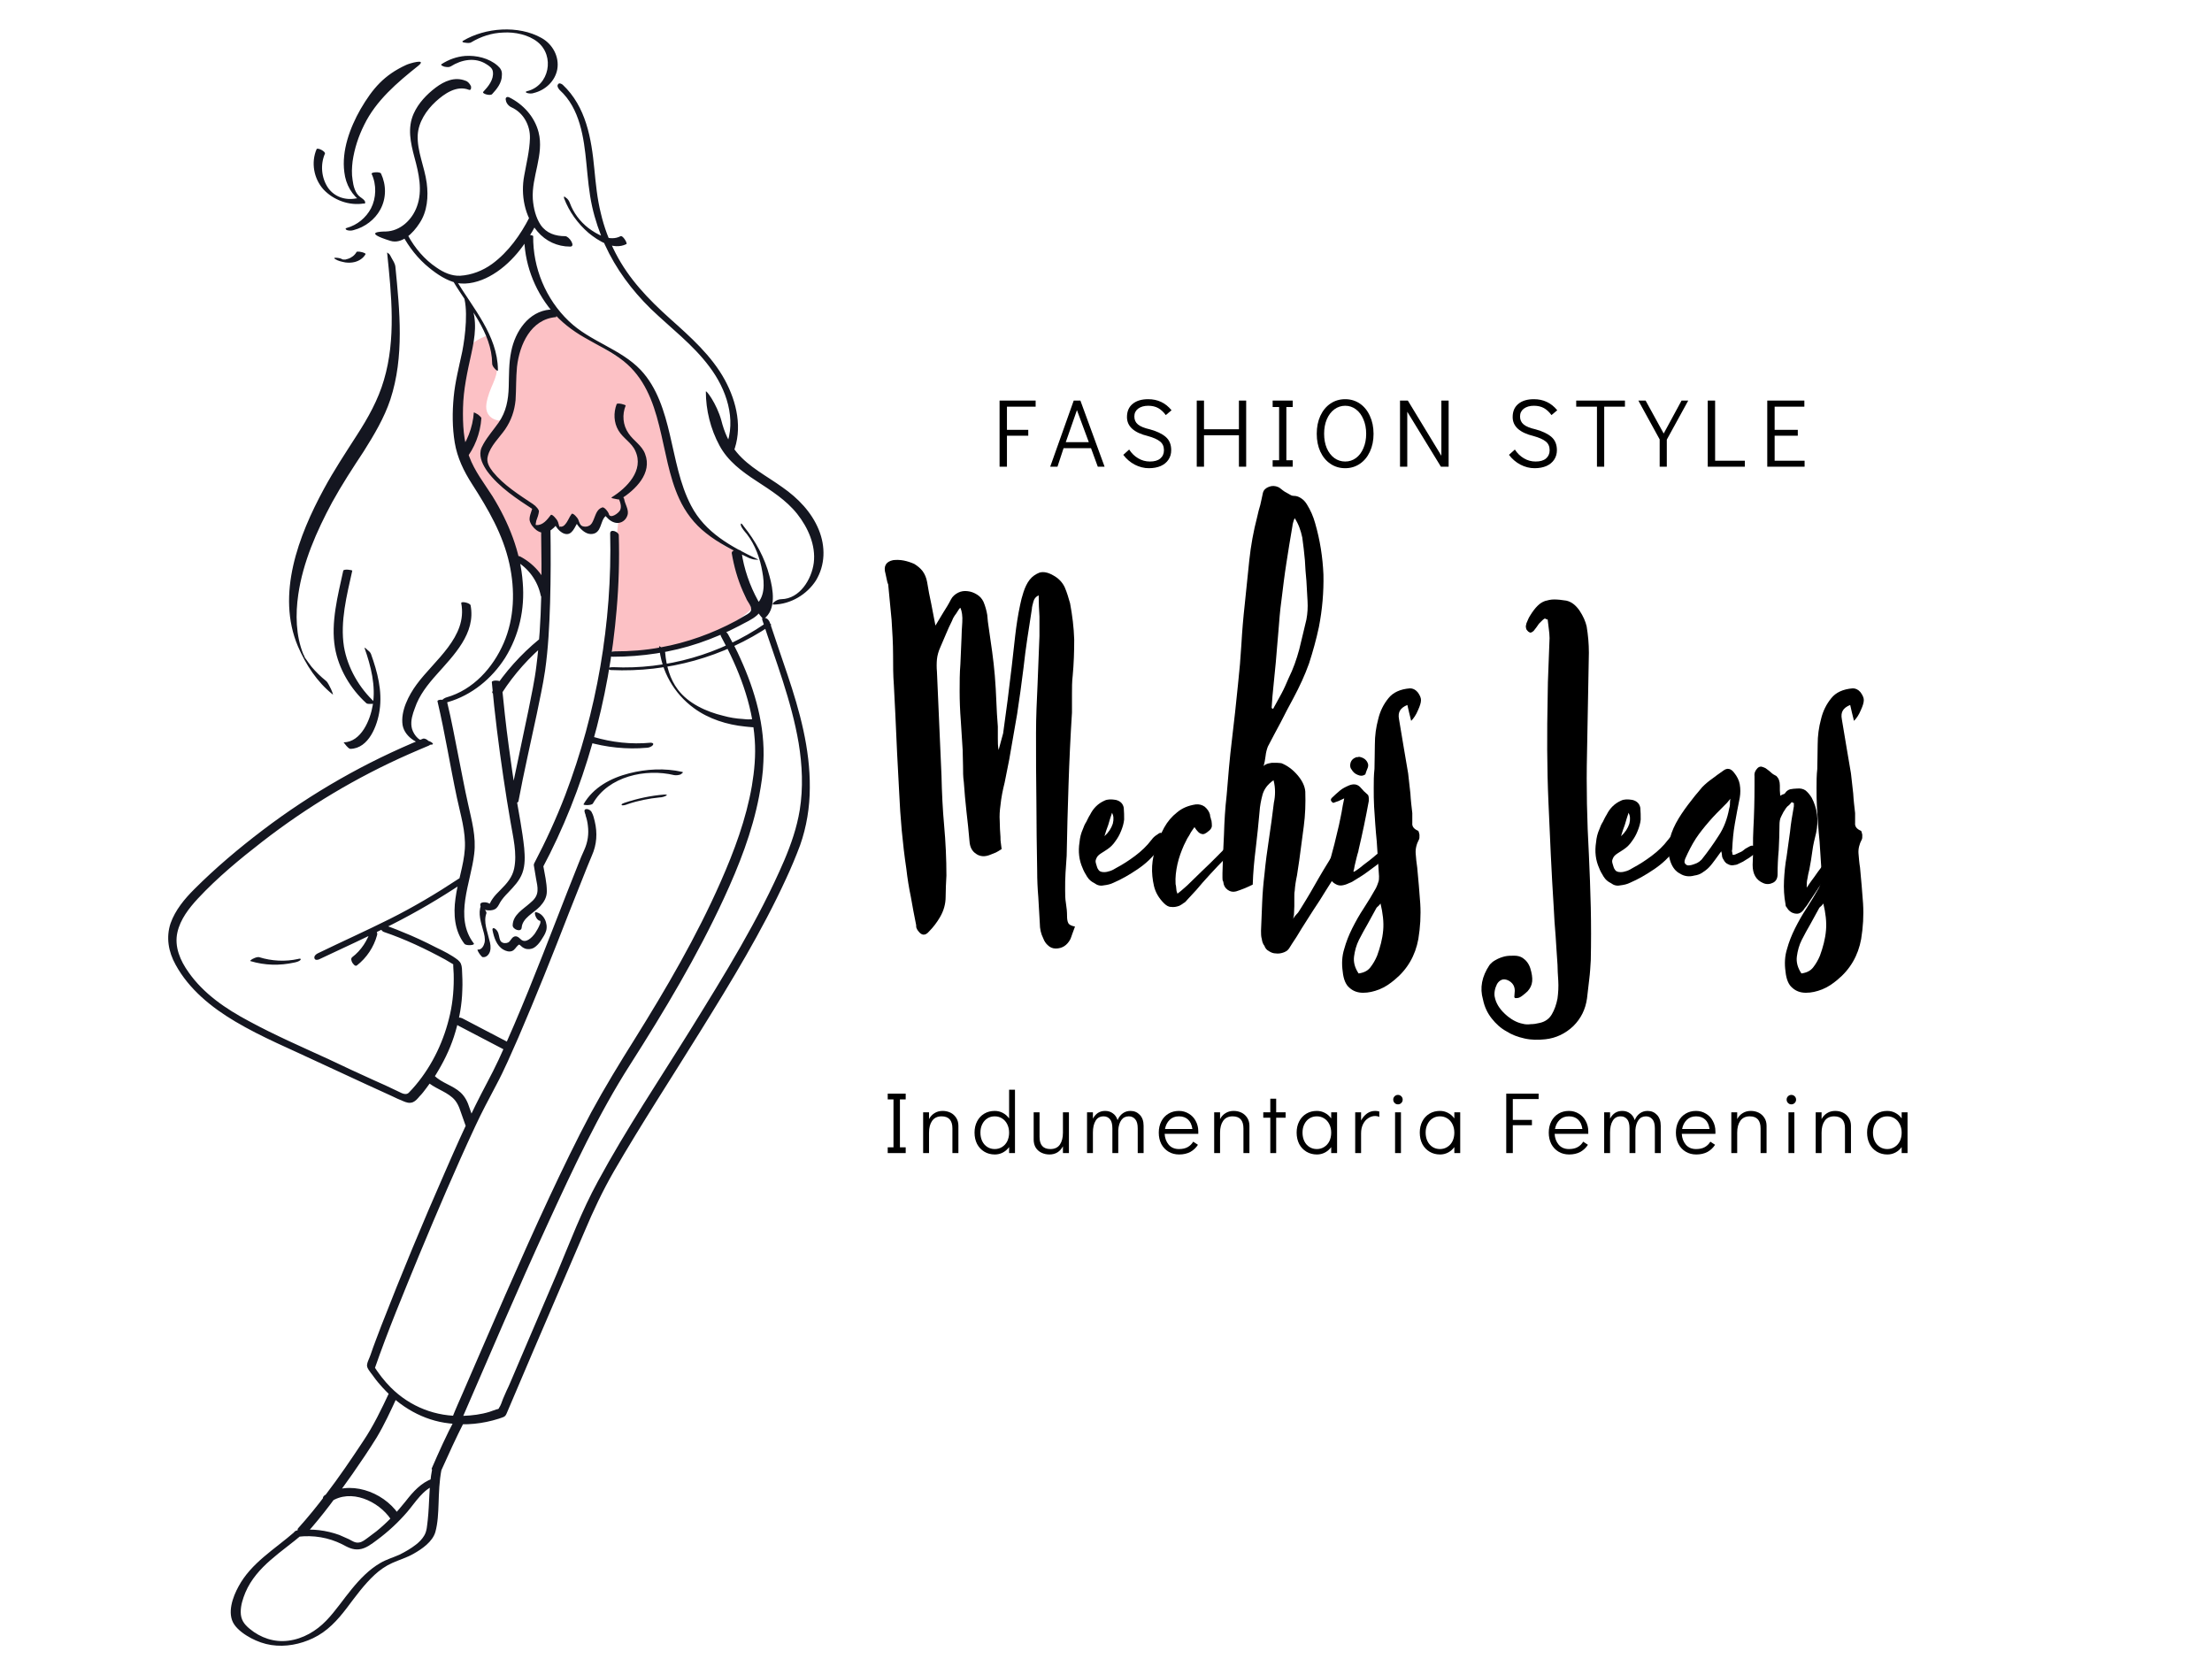 <svg xmlns="http://www.w3.org/2000/svg" xmlns:xlink="http://www.w3.org/1999/xlink" width="400" zoomAndPan="magnify" viewBox="0 0 300 225" height="300" preserveAspectRatio="xMidYMid meet" version="1.0"><defs><g/><clipPath id="id1"><path d="M 22.5 3.039 L 111.977 3.039 L 111.977 223.746 L 22.5 223.746 Z M 22.5 3.039 " clip-rule="nonzero"/></clipPath></defs><path fill="#fcc1c5" d="M 101.926 82.582 C 95.145 88.875 83.141 89.117 81.824 87.852 C 82.312 84.777 83.922 70.188 83.922 70.188 C 83.922 70.188 81.727 70.82 81.727 68.969 C 80.559 72.578 79.191 72.043 78.508 70.676 C 75.777 73.652 74.848 70.039 74.848 70.039 L 73.336 71.797 L 73.336 71.848 C 71.48 71.895 72.75 69.262 72.75 69.262 C 72.75 69.262 72.605 69.113 71.094 67.941 C 66.945 65.062 65.48 62.918 65.727 61.598 C 65.969 60.281 66.945 59.012 67.434 58.477 C 67.676 58.184 68.02 57.551 68.359 56.965 C 68.41 56.914 68.457 56.914 68.508 56.867 C 68.703 56.523 68.848 56.133 68.996 55.695 C 69.676 53.598 69.773 50.863 69.773 49.938 C 70.605 42.91 73.773 42.133 75.531 42.426 C 78.312 45.742 85.629 49.059 86.949 50.668 C 90.117 54.77 91.34 60.965 90.949 64.234 C 95.242 74.578 100.559 74.871 100.559 74.871 C 100.559 74.871 101.34 81.359 101.926 82.582 Z M 73.336 71.848 C 71.48 71.895 72.75 69.262 72.75 69.262 C 72.75 69.262 72.605 69.113 71.094 67.941 C 66.945 65.062 65.48 62.918 65.727 61.598 C 65.969 60.281 66.945 59.012 67.434 58.477 C 67.676 58.184 68.02 57.551 68.359 56.965 C 67.676 57.258 65.676 56.816 65.969 54.77 C 66.312 52.523 67.578 51.305 67.383 49.645 C 67.188 47.984 66.41 45.691 66.41 45.691 L 66.312 45.449 C 66.312 45.449 62.992 46.277 62.359 49.254 C 61.727 52.23 61.578 58.234 63.043 62.379 C 64.504 66.527 68.312 69.992 69.629 75.555 C 70.801 75.848 72.75 78.285 73.824 79.703 C 73.824 78.434 73.824 76.969 73.871 75.602 Z M 73.336 71.848 " fill-opacity="1" fill-rule="nonzero"/><g clip-path="url(#id1)"><path fill="#141620" d="M 66.75 12.758 C 66.508 13.051 65.336 12.707 65.531 12.465 C 66.215 11.734 66.992 10.805 66.848 9.734 C 66.797 9.246 66.359 8.953 65.969 8.707 C 64.457 7.73 62.602 8.074 61.141 9 C 60.895 9.148 60.602 9.098 60.309 9.051 C 60.262 9.051 59.676 8.855 59.871 8.707 C 60.848 8.074 61.922 7.684 63.09 7.586 C 64.602 7.488 66.312 7.879 67.48 8.902 C 67.922 9.293 68.117 9.637 68.066 10.219 C 68.066 11.246 67.383 12.074 66.75 12.758 Z M 63.141 10.953 C 61.676 10.367 60.262 11 59.09 11.879 C 57.871 12.805 56.75 13.977 56.113 15.391 C 55.234 17.344 55.676 19.344 56.211 21.344 C 56.797 23.492 57.336 25.836 56.555 27.98 C 55.918 29.785 54.309 31.348 52.309 31.398 C 51.773 31.398 49.039 31.445 52.941 32.664 C 54.504 33.152 56.016 31.641 56.895 30.273 C 57.969 28.664 58.113 26.664 57.871 24.809 C 57.578 22.613 56.555 20.516 56.652 18.32 C 56.75 16.562 57.82 14.953 59.09 13.781 C 60.262 12.707 61.922 11.539 63.578 12.172 C 63.922 12.32 63.922 11.832 63.871 11.684 C 63.727 11.391 63.48 11.051 63.141 10.953 Z M 50.406 23.59 C 51.09 25.055 51.039 26.859 50.309 28.273 C 49.625 29.543 48.453 30.52 47.039 30.91 C 46.797 30.957 46.844 31.105 47.039 31.203 C 47.332 31.301 47.676 31.301 47.969 31.203 C 49.48 30.812 50.844 29.785 51.578 28.422 C 52.406 26.906 52.406 25.102 51.676 23.539 C 51.527 23.25 50.262 23.348 50.406 23.59 Z M 72.41 12.609 C 73.969 12.223 75.289 11 75.582 9.391 C 75.875 7.684 74.945 5.977 73.434 5.145 C 70.312 3.391 65.824 3.73 62.797 5.535 C 62.555 5.684 62.895 5.781 63.043 5.781 C 63.285 5.828 63.727 5.879 63.922 5.73 C 65.238 4.949 66.703 4.461 68.262 4.414 C 69.824 4.316 71.676 4.707 72.898 5.684 C 75.289 7.586 74.508 11.637 71.48 12.367 C 71.238 12.418 71.289 12.562 71.48 12.609 C 71.773 12.707 72.164 12.707 72.41 12.609 Z M 55.09 8.805 C 52.113 10.172 50.551 11.977 48.895 14.809 C 47.48 17.297 46.309 20.418 46.699 23.348 C 46.895 25.055 47.723 26.469 49.137 27.492 C 49.285 27.59 49.527 27.738 49.527 27.445 C 49.527 27.152 49.039 26.859 48.844 26.711 C 48.16 26.223 47.918 25.199 47.82 24.418 C 47.676 23.59 47.723 22.711 47.82 21.883 C 48.066 20.176 48.602 18.516 49.383 16.953 C 50.992 13.637 53.871 11.195 56.75 8.902 C 57.969 7.879 55.48 8.609 55.09 8.805 Z M 69.383 14.562 C 70.996 15.293 71.922 17.004 71.871 18.758 C 71.824 20.469 71.383 22.176 71.094 23.832 C 70.605 26.418 71.141 29.348 72.898 31.398 C 74.02 32.715 75.582 33.445 77.336 33.445 C 78.117 33.445 77.191 32.031 76.652 32.031 C 75.336 32.031 74.117 31.641 73.336 30.52 C 72.652 29.492 72.359 28.227 72.262 27.004 C 72.066 23.98 73.824 20.953 73.043 17.93 C 72.508 15.832 70.945 14.125 69.043 13.195 C 68.703 13.051 68.508 13.293 68.605 13.586 C 68.652 14.027 69.043 14.418 69.383 14.562 Z M 54.555 31.836 C 55.48 33.543 56.699 35.105 58.211 36.324 C 59.285 37.203 60.602 38.082 61.969 38.375 C 63.434 38.668 65.09 38.18 66.359 37.496 C 67.824 36.715 69.09 35.594 70.164 34.324 C 71.191 33.105 72.066 31.688 72.801 30.273 C 72.996 29.934 72.066 29.004 71.824 29.445 C 70.605 31.836 68.945 34.18 66.75 35.789 C 65.48 36.715 63.969 37.301 62.406 37.398 C 61.238 37.445 60.164 36.961 59.188 36.277 C 57.578 35.203 56.262 33.641 55.332 31.934 C 55.234 31.688 54.945 31.348 54.652 31.348 C 54.457 31.398 54.457 31.641 54.555 31.836 Z M 61.48 38.18 C 63.531 41.645 66.703 45.059 66.75 49.305 C 66.75 49.598 66.992 49.891 67.188 50.086 C 67.285 50.184 67.578 50.426 67.531 50.133 C 67.48 45.496 64.117 41.742 61.824 37.934 C 61.773 37.836 61.48 37.398 61.285 37.496 C 61.09 37.641 61.434 38.082 61.48 38.18 Z M 62.75 39.789 C 63.578 41.691 63.09 45.645 62.699 47.645 C 62.262 49.742 61.727 51.742 61.531 53.84 C 61.336 55.891 61.336 57.988 61.676 60.039 C 62.02 62.086 62.895 63.895 64.02 65.648 C 66.215 69.066 68.215 72.48 69.09 76.48 C 69.871 80.043 69.773 83.848 68.312 87.215 C 66.848 90.582 64.164 93.559 60.555 94.582 C 60.359 94.633 59.871 94.875 59.969 95.121 C 60.066 95.414 60.602 95.266 60.75 95.219 C 63.969 94.289 66.703 92.047 68.508 89.215 C 70.41 86.141 71.191 82.629 70.898 79.02 C 70.605 74.871 68.996 70.871 66.797 67.309 C 65.676 65.551 64.359 63.895 63.629 61.891 C 62.848 59.793 62.75 57.5 62.797 55.305 C 62.848 52.816 63.383 50.426 63.922 47.984 C 64.41 45.742 64.797 43.398 63.824 41.254 C 63.676 40.812 62.75 39.789 62.75 39.789 Z M 52.504 34.277 C 53.09 39.984 53.723 45.984 52.066 51.547 C 51.285 54.23 49.918 56.672 48.406 59.012 C 46.844 61.453 45.285 63.797 43.918 66.332 C 40.504 72.625 37.43 80.629 40.406 87.656 C 41.477 90.145 42.992 92.484 45.137 94.195 C 45.234 94.289 44.941 93.512 44.895 93.461 C 44.699 93.121 44.504 92.582 44.211 92.34 C 43.477 91.754 42.844 91.121 42.258 90.438 C 41.965 90.047 41.672 89.656 41.477 89.363 C 41.379 89.215 41.527 89.461 41.379 89.215 C 41.527 89.559 41.234 88.973 41.332 89.117 C 41.332 89.168 41.281 89.02 41.281 89.02 C 41.234 88.875 41.184 88.824 41.137 88.73 C 40.113 86.191 40.062 83.312 40.453 80.629 C 41.09 76.238 42.941 72.043 45.039 68.137 C 46.355 65.746 47.82 63.504 49.332 61.211 C 50.746 58.965 52.113 56.672 52.941 54.184 C 54.848 48.375 54.211 42.133 53.625 36.18 C 53.578 35.738 53.285 35.301 53.09 34.957 C 52.992 34.812 52.895 34.52 52.75 34.422 C 52.602 34.324 52.457 34.18 52.504 34.277 Z M 71.094 31.785 C 71.043 35.543 72.41 39.254 74.801 42.133 C 76.066 43.645 77.582 44.816 79.289 45.789 C 81.043 46.816 82.949 47.695 84.559 48.961 C 90.168 53.449 89.34 61.648 92.121 67.648 C 92.949 69.457 94.168 71.066 95.73 72.285 C 97.484 73.699 99.582 74.727 101.633 75.699 C 101.875 75.797 102.219 75.895 102.512 75.895 C 102.559 75.895 103 75.945 102.754 75.848 C 99.145 74.141 95.633 72.238 93.73 68.578 C 92.168 65.602 91.633 62.234 90.852 58.965 C 90.117 55.844 89.145 52.574 86.898 50.184 C 84.168 47.305 80.02 46.328 77.141 43.547 C 74.02 40.57 72.262 36.324 72.312 32.031 C 72.359 31.883 71.094 31.738 71.094 31.785 Z M 75.922 12.223 C 78.652 14.711 79.191 18.66 79.531 22.176 C 79.727 24.125 79.875 26.078 80.312 28.031 C 80.703 29.785 81.289 31.496 82.02 33.152 C 83.531 36.473 85.68 39.352 88.266 41.887 C 90.949 44.473 93.973 46.719 96.219 49.742 C 98.512 52.77 99.926 56.867 98.461 60.574 C 98.266 61.016 99.195 61.941 99.438 61.406 C 100.754 58.137 99.926 54.523 98.316 51.547 C 96.512 48.23 93.633 45.691 90.852 43.203 C 87.922 40.57 85.289 37.836 83.484 34.324 C 82.605 32.617 81.922 30.812 81.484 28.906 C 80.996 26.957 80.801 24.906 80.605 22.906 C 80.215 18.809 79.484 14.465 76.312 11.488 C 76.117 11.344 75.824 11.195 75.68 11.441 C 75.484 11.684 75.777 12.074 75.922 12.223 Z M 76.508 26.906 C 77.191 28.715 78.363 30.324 79.824 31.59 C 81.141 32.664 83.191 33.984 84.949 33.105 C 85.145 33.008 84.461 31.883 84.168 32.031 C 82.703 32.812 80.945 31.785 79.777 30.91 C 78.652 30.031 77.777 28.859 77.289 27.543 C 77.191 27.25 76.996 26.957 76.75 26.809 C 76.555 26.613 76.41 26.613 76.508 26.906 Z M 48.355 34.18 C 48.113 34.617 47.676 34.957 47.188 35.105 C 47.09 35.152 46.941 35.152 46.844 35.203 C 46.797 35.203 46.797 35.203 46.746 35.203 C 46.648 35.203 46.844 35.203 46.699 35.203 C 46.648 35.203 46.648 35.203 46.602 35.203 C 46.602 35.203 46.453 35.203 46.551 35.203 C 46.648 35.203 46.504 35.203 46.504 35.203 C 46.355 35.203 46.602 35.203 46.504 35.203 C 46.406 35.203 46.648 35.25 46.551 35.203 C 46.406 35.152 46.648 35.25 46.602 35.203 C 46.453 35.152 46.602 35.203 46.602 35.203 C 46.602 35.203 46.453 35.152 46.551 35.203 C 46.602 35.25 46.504 35.203 46.504 35.203 C 46.453 35.203 46.453 35.152 46.406 35.152 C 46.16 35.008 45.773 34.957 45.527 34.957 C 45.48 34.957 45.332 34.957 45.332 35.008 C 45.332 35.055 45.48 35.152 45.48 35.152 C 45.867 35.398 46.355 35.496 46.844 35.594 C 47.234 35.641 47.676 35.641 48.066 35.543 C 48.699 35.398 49.285 35.008 49.578 34.469 C 49.625 34.324 49.039 34.18 48.992 34.18 C 48.844 34.129 48.699 34.129 48.551 34.129 C 48.453 34.129 48.355 34.129 48.355 34.18 Z M 42.941 20.223 C 42.16 22.027 42.551 24.223 43.867 25.688 C 45.234 27.152 47.383 27.934 49.383 27.59 C 49.625 27.543 49.137 27.152 49.09 27.152 C 48.895 27.004 48.602 26.859 48.309 26.906 C 46.844 27.199 45.383 26.711 44.504 25.492 C 43.574 24.125 43.43 22.32 44.062 20.855 C 44.211 20.566 43.09 19.98 42.941 20.223 Z M 74.605 41.984 C 71.676 42.23 69.871 44.961 69.336 47.645 C 68.996 49.254 69.043 50.863 68.996 52.477 C 68.945 54.23 68.652 55.844 67.629 57.305 C 66.945 58.281 66.164 59.16 65.578 60.184 C 65.434 60.477 65.238 60.77 65.188 61.113 C 64.992 62.137 65.531 63.113 66.066 63.895 C 67.676 66.09 70.164 67.699 72.41 69.164 C 72.555 69.262 72.801 69.359 72.848 69.113 C 72.848 68.871 72.508 68.527 72.312 68.383 C 70.41 67.113 68.312 65.797 66.848 63.992 C 66.359 63.355 65.922 62.672 66.164 61.844 C 66.508 60.477 67.727 59.355 68.508 58.234 C 69.336 57.012 69.773 55.746 69.922 54.281 C 70.02 52.77 69.969 51.254 70.117 49.742 C 70.457 46.766 71.969 43.301 75.387 43.008 C 75.68 43.008 74.996 41.984 74.605 41.984 Z M 83.629 54.816 C 83.191 55.988 83.238 57.305 83.875 58.379 C 84.508 59.453 85.68 60.039 86.168 61.16 C 87.387 63.797 84.996 66.188 82.949 67.453 C 82.801 67.551 83.336 67.648 83.387 67.648 C 83.582 67.699 84.02 67.797 84.168 67.699 C 86.168 66.43 88.508 64.188 87.484 61.551 C 87.047 60.379 85.922 59.793 85.242 58.77 C 84.461 57.648 84.363 56.23 84.852 55.012 C 84.949 54.914 83.727 54.574 83.629 54.816 Z M 72.262 68.527 C 72.215 69.211 71.773 69.844 71.824 70.527 C 71.922 71.066 72.312 71.555 72.75 71.895 C 73.922 72.773 74.996 71.848 75.727 70.871 C 75.434 70.578 75.141 70.332 74.801 70.039 C 75.043 70.918 75.629 72.09 76.555 72.383 C 77.629 72.723 77.973 71.359 78.457 70.676 C 78.168 70.43 77.875 70.188 77.582 69.941 C 78.07 70.969 79.238 72.871 80.656 72.336 C 81.727 71.895 81.387 70.137 82.508 69.797 C 82.215 69.504 81.922 69.262 81.629 68.969 C 81.824 69.941 83.043 71.211 84.117 70.871 C 84.656 70.723 85.047 70.234 85.145 69.699 C 85.242 69.016 84.754 68.332 84.656 67.699 C 84.605 67.453 84.312 67.16 84.07 67.016 C 83.973 66.969 83.68 66.773 83.727 67.016 C 83.875 67.699 84.41 68.43 84.117 69.164 C 83.922 69.602 82.703 70.48 82.559 69.652 C 82.508 69.457 81.973 68.723 81.68 68.82 C 80.945 69.066 80.801 69.797 80.508 70.48 C 80.363 70.82 80.215 71.164 79.875 71.309 C 79.629 71.457 79.238 71.457 78.996 71.359 C 78.652 71.211 78.555 70.773 78.41 70.43 C 78.363 70.285 77.727 69.504 77.531 69.699 C 77.191 70.137 77.043 70.676 76.652 71.113 C 76.508 71.309 76.215 71.504 75.973 71.406 C 75.922 71.504 75.922 71.504 75.875 71.406 C 75.824 71.309 75.777 71.211 75.777 71.113 C 75.727 70.969 75.68 70.82 75.629 70.676 C 75.582 70.527 74.898 69.652 74.703 69.844 C 74.215 70.48 73.629 71.262 72.75 71.211 C 72.652 71.211 72.555 71.211 72.457 71.164 C 72.605 71.309 72.703 71.262 72.652 71.066 C 72.703 70.918 72.703 70.676 72.75 70.578 C 72.898 70.188 73.043 69.797 73.094 69.359 C 73.094 69.113 72.801 68.82 72.652 68.676 C 72.703 68.676 72.312 68.332 72.262 68.527 Z M 62.555 81.801 C 63.434 86.387 58.895 89.559 56.504 92.828 C 55.43 94.289 54.309 96.438 54.602 98.34 C 54.895 100.047 56.992 101.27 58.602 100.977 C 58.895 100.926 58.555 100.684 58.457 100.633 C 58.211 100.488 57.871 100.391 57.578 100.438 C 56.699 100.586 55.918 99.316 55.82 98.586 C 55.676 97.707 55.969 96.828 56.262 96.047 C 56.848 94.289 58.016 92.828 59.238 91.461 C 61.531 88.875 64.555 85.898 63.824 82.094 C 63.727 81.75 62.504 81.508 62.555 81.801 Z M 46.551 77.41 C 45.82 80.773 44.844 84.434 45.43 87.852 C 45.918 90.68 47.527 93.414 49.676 95.363 C 49.82 95.512 50.262 95.461 50.453 95.461 C 50.504 95.461 51.039 95.414 50.895 95.316 C 48.746 93.363 47.137 90.582 46.648 87.703 C 46.113 84.289 47.039 80.727 47.773 77.41 C 47.871 77.312 46.602 77.117 46.551 77.41 Z M 49.43 87.852 C 50.309 90.34 50.992 93.023 50.551 95.656 C 50.211 97.656 48.992 100.633 46.602 100.684 L 46.992 101.172 C 47.09 101.27 47.332 101.562 47.527 101.562 C 50.016 101.512 51.188 98.391 51.48 96.34 C 51.871 93.707 51.188 91.121 50.309 88.68 C 50.211 88.438 49.969 88.242 49.773 88.094 C 49.773 88.047 49.43 87.801 49.43 87.852 Z M 82.754 72.336 C 83.043 84.387 80.945 96.586 76.652 107.855 C 75.434 111.027 74.02 114.102 72.457 117.078 C 72.215 117.566 73.289 118.25 73.531 117.809 C 79.289 107.027 82.605 94.875 83.629 82.68 C 83.922 79.312 84.02 75.945 83.922 72.578 C 83.922 72.141 82.754 71.652 82.754 72.336 Z M 73.387 71.797 C 73.484 77.945 73.531 84.191 72.75 90.289 C 72.508 92.34 72.066 94.289 71.676 96.293 C 71.191 98.684 70.652 101.074 70.164 103.512 C 69.773 105.367 69.383 107.172 69.043 109.027 C 69.043 109.074 70.215 109.027 70.312 108.684 C 71.043 104.734 71.969 100.781 72.801 96.828 C 73.191 94.875 73.629 92.973 73.922 90.973 C 74.359 87.898 74.508 84.824 74.605 81.75 C 74.703 78.336 74.703 74.922 74.652 71.504 C 74.605 71.309 73.387 71.504 73.387 71.797 Z M 59.336 95.121 C 60.359 99.465 61.043 103.855 61.969 108.195 C 62.457 110.492 63.188 112.785 63.043 115.125 C 62.895 117.418 62.066 119.566 61.773 121.859 C 61.48 123.957 61.629 126.25 62.992 128.008 C 63.238 128.301 64.457 128.203 64.262 127.957 C 61.531 124.395 63.871 119.711 64.312 115.809 C 64.602 113.465 63.969 111.27 63.48 109.027 C 62.992 106.879 62.602 104.684 62.164 102.535 C 61.676 100.098 61.238 97.656 60.652 95.266 C 60.504 94.777 59.238 94.828 59.336 95.121 Z M 72.41 117.418 C 72.508 118.004 72.605 118.59 72.703 119.176 C 72.801 119.711 72.945 120.297 72.898 120.836 C 72.848 121.566 72.41 122.055 71.871 122.492 C 70.945 123.324 69.578 124.055 69.531 125.469 C 69.48 126.055 70.703 126.496 70.75 125.812 C 70.848 124.492 72.41 123.812 73.238 122.934 C 73.773 122.348 74.164 121.711 74.164 120.883 C 74.164 119.711 73.871 118.543 73.68 117.418 C 73.531 116.93 72.262 116.688 72.41 117.418 Z M 66.703 92.535 C 67.09 96.828 67.629 101.074 68.262 105.367 C 68.555 107.418 68.898 109.465 69.238 111.465 C 69.578 113.516 70.164 115.762 69.727 117.809 C 69.48 118.98 68.75 119.809 67.922 120.641 C 67.531 121.031 67.09 121.469 66.797 121.906 C 66.652 122.102 66.555 122.297 66.457 122.492 C 66.41 122.543 66.312 122.688 66.262 122.738 C 66.215 122.785 66.215 122.836 66.164 122.836 C 66.41 123.031 66.508 122.98 66.457 122.738 C 66.508 122.348 65.188 122.199 65.141 122.641 C 65.043 123.52 66.555 123.617 67.09 123.324 C 67.48 123.129 67.629 122.738 67.824 122.395 C 68.117 121.906 68.508 121.469 68.898 121.078 C 69.676 120.25 70.457 119.469 70.848 118.395 C 71.238 117.32 71.191 116.148 71.094 115.027 C 70.848 112.637 70.359 110.246 69.969 107.902 C 69.629 105.66 69.285 103.414 68.996 101.172 C 68.605 98.34 68.312 95.461 68.02 92.582 C 67.969 92.242 66.652 92.191 66.703 92.535 Z M 65.238 122.785 C 64.797 123.859 65.238 125.129 65.531 126.203 C 65.676 126.691 65.824 127.273 65.727 127.812 C 65.629 128.25 65.336 128.836 64.797 128.789 C 64.652 128.789 64.945 129.18 64.945 129.227 C 65.043 129.375 65.141 129.52 65.238 129.617 C 65.285 129.668 65.383 129.812 65.48 129.812 C 65.969 129.859 66.312 129.473 66.457 129.031 C 66.605 128.496 66.508 127.957 66.359 127.469 C 66.117 126.348 65.531 125.031 65.969 123.859 C 66.02 123.715 65.773 123.371 65.676 123.273 C 65.676 123.227 65.285 122.738 65.238 122.785 Z M 66.797 126.152 C 66.992 127.129 67.336 128.25 68.262 128.789 C 68.605 128.984 69.043 129.129 69.434 128.984 C 69.824 128.836 69.969 128.445 70.262 128.203 C 70.41 128.055 70.457 128.105 70.605 128.25 C 70.75 128.398 70.945 128.543 71.191 128.641 C 71.578 128.789 72.066 128.738 72.41 128.543 C 72.801 128.301 73.141 127.91 73.387 127.52 C 73.629 127.129 73.922 126.738 74.066 126.25 C 74.359 125.273 73.773 123.91 72.703 123.715 C 72.41 123.664 72.605 124.203 72.652 124.297 C 72.75 124.543 72.945 124.836 73.238 124.883 C 73.289 124.883 73.387 124.98 73.336 124.883 C 73.289 124.785 73.336 124.883 73.289 124.883 C 73.289 124.934 73.289 125.078 73.289 125.129 C 73.289 125.227 73.238 125.324 73.191 125.422 C 73.043 125.812 72.801 126.203 72.555 126.594 C 72.164 127.129 71.289 128.055 70.605 127.371 C 70.359 127.129 70.02 126.836 69.629 127.078 C 69.336 127.273 69.238 127.617 68.945 127.812 C 68.652 127.957 68.215 127.957 67.969 127.715 C 67.727 127.469 67.727 127.031 67.629 126.738 C 67.578 126.445 67.383 126.105 67.141 125.957 C 66.945 125.812 66.75 125.859 66.797 126.152 Z M 57.336 100.195 C 49.578 103.367 42.309 107.516 35.625 112.59 C 32.355 115.078 29.234 117.711 26.355 120.59 C 25.035 121.906 23.77 123.422 23.133 125.227 C 22.5 127.129 22.84 129.082 23.816 130.836 C 25.621 134.156 28.695 136.645 31.914 138.547 C 35.527 140.691 39.477 142.305 43.285 144.109 C 45.48 145.133 47.625 146.109 49.82 147.133 C 50.941 147.621 52.016 148.16 53.137 148.648 C 53.625 148.891 54.164 149.133 54.652 149.328 C 55.09 149.523 55.527 149.672 56.016 149.477 C 56.359 149.328 56.652 148.988 56.895 148.695 C 57.238 148.355 57.527 147.965 57.82 147.574 C 58.406 146.793 58.992 146.012 59.48 145.133 C 60.457 143.473 61.238 141.766 61.773 139.914 C 62.309 138.105 62.652 136.203 62.699 134.301 C 62.75 133.324 62.699 132.352 62.652 131.375 C 62.602 130.836 62.504 130.543 62.113 130.203 C 61.238 129.52 60.164 128.984 59.141 128.496 C 57.625 127.715 56.066 126.98 54.457 126.348 C 53.676 126.008 52.844 125.715 52.066 125.422 C 51.234 125.129 51.527 126.203 52.066 126.398 C 54.945 127.371 57.723 128.691 60.406 130.152 C 60.75 130.348 61.238 130.641 61.48 130.789 C 61.824 131.031 61.531 130.738 61.48 130.738 C 61.434 130.738 61.531 131.961 61.531 132.105 C 61.578 133.91 61.434 135.766 61.043 137.523 C 60.262 141.035 58.699 144.402 56.359 147.184 C 56.066 147.523 55.773 147.867 55.43 148.207 C 54.945 148.648 54.262 148.109 53.773 147.914 C 52.75 147.426 51.723 146.938 50.699 146.5 C 48.648 145.574 46.648 144.645 44.602 143.668 C 40.992 142.012 37.281 140.402 33.77 138.496 C 30.648 136.84 27.621 134.789 25.574 131.863 C 24.453 130.301 23.621 128.398 24.062 126.445 C 24.453 124.688 25.621 123.176 26.844 121.859 C 29.477 119.027 32.551 116.492 35.574 114.148 C 41.672 109.418 48.355 105.414 55.43 102.293 C 56.309 101.902 57.238 101.512 58.164 101.121 C 58.699 100.926 57.82 100 57.336 100.195 Z M 62.211 119.176 C 59.188 121.176 56.066 123.031 52.844 124.641 C 49.625 126.25 46.355 127.715 43.137 129.277 C 42.895 129.375 42.551 129.664 42.648 129.957 C 42.699 130.25 43.09 130.203 43.285 130.105 C 46.602 128.543 49.918 127.031 53.188 125.371 C 56.457 123.715 59.629 121.859 62.699 119.809 C 63.336 119.418 62.895 118.738 62.211 119.176 Z M 50.309 126.055 C 49.871 127.52 48.992 128.887 47.773 129.812 C 47.527 130.008 47.676 130.348 47.773 130.543 C 47.871 130.691 48.16 131.129 48.406 130.934 C 49.723 129.91 50.699 128.445 51.137 126.836 C 51.234 126.543 51.039 126.203 50.797 126.008 C 50.699 125.859 50.406 125.762 50.309 126.055 Z M 111.047 71.848 C 110.074 69.457 108.219 67.551 106.121 66.09 C 104.023 64.574 101.586 63.355 99.926 61.355 C 98.852 60.086 98.219 58.574 97.828 57.012 C 97.191 54.719 95.73 52.816 95.73 53.109 C 95.73 55.598 96.363 58.184 97.582 60.43 C 98.707 62.527 100.609 63.941 102.559 65.211 C 104.559 66.527 106.609 67.797 108.121 69.699 C 109.586 71.555 110.66 73.945 110.367 76.336 C 110.074 78.578 108.465 81.215 105.977 81.262 C 105.633 81.262 105.293 81.41 105.047 81.605 C 104.949 81.652 104.609 81.996 104.949 81.996 C 107.242 81.945 109.438 80.629 110.66 78.727 C 111.926 76.629 111.977 74.141 111.047 71.848 Z M 101.293 72.434 C 102.414 73.895 103.098 75.75 103.391 77.555 C 103.684 79.117 103.781 81.117 102.363 82.141 C 102.168 82.289 103.438 84.043 103.586 83.945 C 105.34 82.68 104.852 79.898 104.363 78.141 C 103.73 75.652 102.461 73.359 100.852 71.359 C 100.754 71.211 100.461 70.773 100.461 71.164 C 100.512 71.555 101.047 72.141 101.293 72.434 Z M 99.242 75.02 C 99.535 76.773 100.023 78.531 100.754 80.191 C 100.949 80.582 101.098 80.969 101.293 81.359 C 101.488 81.703 101.875 82.191 101.875 82.582 C 101.926 83.02 101.438 83.266 101.098 83.457 C 100.656 83.703 100.266 83.945 99.828 84.191 C 96.656 85.898 93.145 87.168 89.582 87.801 C 87.535 88.191 85.434 88.34 83.387 88.34 C 83.141 88.34 82.656 88.387 82.605 88.68 C 82.559 88.973 82.898 89.07 83.094 89.07 C 87.047 89.07 91.047 88.484 94.801 87.215 C 96.656 86.582 98.512 85.801 100.266 84.875 C 101.047 84.434 102.023 84.043 102.707 83.41 C 103.438 82.777 103.195 82.141 102.805 81.457 C 101.68 79.41 100.902 77.164 100.559 74.824 C 100.461 74.383 99.195 74.531 99.242 75.02 Z M 64.262 55.941 C 64.117 57.988 63.336 59.988 62.066 61.598 C 61.969 61.695 62.992 62.527 63.09 62.379 C 64.359 60.77 65.141 58.816 65.285 56.719 C 65.285 56.574 64.945 56.328 64.848 56.23 C 64.797 56.184 64.262 55.891 64.262 55.941 Z M 69.871 76.043 C 71.676 77.02 72.945 78.824 73.336 80.773 C 73.387 81.066 73.922 81.117 74.117 81.117 C 74.359 81.117 74.652 81.02 74.605 80.727 C 74.164 78.48 72.605 76.578 70.605 75.504 C 70.359 75.359 69.922 75.359 69.727 75.555 C 69.434 75.699 69.676 75.895 69.871 76.043 Z M 73.094 86.727 C 70.652 88.73 68.508 91.121 66.797 93.754 C 66.508 94.195 67.773 94.387 68.066 94 C 69.727 91.414 71.824 89.07 74.215 87.117 C 74.457 86.922 74.215 86.68 74.02 86.629 C 73.727 86.531 73.336 86.531 73.094 86.727 Z M 103.391 84.094 C 105.195 89.605 107.34 95.023 108.316 100.781 C 108.805 103.758 108.949 106.832 108.465 109.855 C 108.074 112.246 107.293 114.492 106.363 116.688 C 102.902 124.738 98.219 132.254 93.633 139.668 C 89.387 146.5 84.898 153.184 81.094 160.211 C 78.898 164.211 77.289 168.504 75.531 172.703 C 74.215 175.727 72.945 178.801 71.629 181.824 C 70.945 183.387 70.312 184.949 69.629 186.512 C 69.336 187.191 69.043 187.926 68.703 188.609 C 68.555 189 68.359 189.34 68.215 189.73 C 68.066 190.121 67.922 190.609 67.676 190.949 C 67.578 191.047 67.773 190.949 67.629 191.047 C 67.578 191.098 67.434 191.145 67.336 191.145 C 66.992 191.242 66.703 191.391 66.359 191.488 C 65.238 191.828 64.066 191.977 62.848 192.023 C 59.141 192.172 55.625 190.805 52.992 188.168 C 52.113 187.289 51.332 186.266 50.648 185.191 C 50.699 185.34 50.746 185.535 50.797 185.68 C 52.602 180.461 54.75 175.336 56.848 170.215 C 59.285 164.359 61.773 158.504 64.457 152.746 C 65.336 150.844 66.312 149.035 67.285 147.184 C 68.41 145.086 69.336 142.891 70.312 140.691 C 72.703 135.133 74.945 129.52 77.141 123.859 C 77.973 121.809 78.75 119.762 79.582 117.711 C 79.824 117.176 80.02 116.59 80.266 116.055 C 80.945 114.539 81.043 112.98 80.656 111.367 C 80.559 110.977 80.461 110.539 80.266 110.199 C 80.07 109.66 78.996 109.465 79.336 110.246 C 79.238 110.004 79.336 110.246 79.336 110.297 C 79.387 110.395 79.434 110.539 79.434 110.637 C 79.582 111.074 79.68 111.516 79.727 111.953 C 79.875 113.078 79.727 114.199 79.238 115.273 C 78.945 115.906 78.703 116.492 78.457 117.125 C 77.434 119.664 76.457 122.199 75.484 124.688 C 72.996 131.082 70.508 137.473 67.629 143.719 C 66.652 145.816 65.48 147.867 64.457 149.965 C 62.992 152.941 61.676 155.918 60.359 158.941 C 57.336 165.82 54.457 172.75 51.723 179.777 C 51.234 181.094 50.699 182.41 50.262 183.73 C 50.113 184.219 49.625 184.996 49.82 185.438 C 50.016 185.926 50.453 186.363 50.746 186.805 C 51.09 187.289 51.48 187.73 51.871 188.168 C 54.262 190.805 57.383 192.656 60.945 193.047 C 63.188 193.34 65.48 193.098 67.629 192.414 C 67.871 192.316 68.117 192.27 68.312 192.172 C 68.605 192.023 68.652 191.828 68.801 191.488 C 69.969 188.754 71.141 185.973 72.312 183.242 C 74.652 177.824 76.945 172.41 79.289 166.992 C 80.461 164.211 81.727 161.527 83.238 158.895 C 86.996 152.402 91.094 146.156 95.047 139.766 C 99.195 133.082 103.34 126.301 106.609 119.176 C 107.293 117.711 107.926 116.199 108.512 114.637 C 109.391 112.148 109.828 109.465 109.828 106.832 C 109.879 101.562 108.465 96.438 106.805 91.512 C 106.023 89.168 105.195 86.824 104.414 84.434 C 104.316 84.141 104.07 83.848 103.73 83.801 C 103.488 83.652 103.293 83.801 103.391 84.094 Z M 90.117 107.758 C 88.266 107.902 86.461 108.293 84.703 108.879 C 84.605 108.93 84.215 109.027 84.312 109.172 C 84.41 109.32 84.996 109.125 85.094 109.074 C 86.508 108.586 88.02 108.293 89.484 108.148 C 89.73 108.148 90.117 108.051 90.363 107.902 C 90.605 107.758 90.215 107.758 90.117 107.758 Z M 92.508 104.684 C 90.168 104.148 87.633 104.293 85.34 104.879 C 82.852 105.512 80.461 106.781 79.141 109.074 C 79.043 109.223 80.215 109.27 80.41 108.977 C 82.508 105.27 87.582 104.195 91.438 105.125 C 91.73 105.172 92.07 105.125 92.316 105.027 C 92.41 104.93 92.801 104.734 92.508 104.684 Z M 88.215 100.73 C 85.629 100.977 82.996 100.684 80.508 99.949 C 80.215 99.852 79.875 100 79.629 100.145 C 79.484 100.242 79.238 100.488 79.531 100.586 C 82.215 101.367 84.996 101.66 87.727 101.414 C 87.973 101.414 88.41 101.27 88.559 101.023 C 88.703 100.781 88.41 100.73 88.215 100.73 Z M 89.387 87.656 C 89.68 91.023 91.387 94.047 94.121 96.047 C 96.121 97.512 98.609 98.293 101.047 98.535 C 101.633 98.586 102.414 98.73 103 98.535 C 103 98.535 102.461 97.461 102.168 97.512 C 101.73 97.609 101.195 97.559 100.754 97.512 C 99.828 97.461 98.949 97.316 98.07 97.07 C 95.828 96.535 93.34 95.414 91.926 93.512 C 90.852 92.094 90.363 90.289 90.215 88.535 C 90.215 88.289 89.926 88.047 89.777 87.852 C 89.777 87.898 89.387 87.559 89.387 87.656 Z M 97.828 86.387 C 100.168 90.68 102.023 95.414 102.363 100.34 C 102.512 102.438 102.316 104.539 101.973 106.586 C 101.195 111.074 99.582 115.418 97.73 119.613 C 94.461 127.031 90.363 134.059 86.07 140.938 C 84.02 144.207 82.02 147.477 80.168 150.891 C 78.168 154.648 76.312 158.504 74.508 162.359 C 70.41 171.141 66.605 180.07 62.75 188.949 C 62.262 190.07 61.773 191.145 61.336 192.27 C 61.09 192.805 62.113 193.633 62.406 193 C 66.359 183.926 70.215 174.801 74.359 165.82 C 77.727 158.504 81.141 151.137 85.484 144.352 C 90.117 137.082 94.559 129.664 98.168 121.859 C 100.219 117.418 102.023 112.832 102.949 108 C 103.242 106.441 103.488 104.879 103.535 103.316 C 103.781 98.488 102.414 93.707 100.414 89.312 C 99.926 88.191 99.34 87.117 98.754 86.047 C 98.363 85.312 97.387 85.605 97.828 86.387 Z M 57.82 146.598 C 58.848 147.574 60.262 147.914 61.336 148.84 C 61.969 149.379 62.262 150.109 62.504 150.844 C 62.699 151.43 62.945 152.062 63.141 152.648 C 63.285 153.137 64.504 152.598 64.312 152.109 C 64.117 151.477 63.871 150.844 63.676 150.258 C 63.434 149.477 63.09 148.746 62.457 148.16 C 61.383 147.184 59.918 146.891 58.895 145.867 C 58.504 145.574 57.383 146.207 57.82 146.598 Z M 62.113 139.082 C 64.312 140.207 66.457 141.375 68.652 142.5 C 68.945 142.645 69.336 142.645 69.48 142.352 C 69.629 142.059 69.48 141.668 69.238 141.523 C 67.043 140.402 64.895 139.23 62.699 138.105 C 62.406 137.961 62.02 137.961 61.871 138.254 C 61.676 138.547 61.871 138.938 62.113 139.082 Z M 103.684 84.629 C 97.68 88.73 90.41 90.828 83.141 90.484 C 82.996 90.484 82.605 90.484 82.559 90.633 C 82.508 90.828 82.754 90.875 82.898 90.875 C 90.559 91.219 98.168 89.117 104.512 84.824 C 104.707 84.68 104.461 84.582 104.316 84.531 C 104.168 84.484 103.879 84.484 103.684 84.629 Z M 52.797 188.852 C 51.723 191.145 50.648 193.391 49.234 195.488 C 47.625 197.926 45.965 200.367 44.211 202.66 C 43.039 204.223 41.77 205.785 40.453 207.246 C 40.062 207.637 41.039 208.516 41.43 208.125 C 43.77 205.539 45.82 202.711 47.82 199.879 C 48.941 198.27 50.066 196.609 51.09 194.953 C 52.113 193.242 52.992 191.34 53.82 189.535 C 54.066 189.047 53.039 188.316 52.797 188.852 Z M 61.727 192.414 C 60.555 194.609 59.531 196.902 58.555 199.148 C 58.406 199.441 59.629 199.879 59.82 199.488 C 60.848 197.195 61.871 194.953 62.992 192.754 C 63.141 192.461 61.922 192.023 61.727 192.414 Z M 39.867 207.832 C 37.234 210.125 34.062 211.98 32.355 215.152 C 31.574 216.566 30.746 218.812 31.77 220.324 C 32.305 221.105 33.234 221.738 34.062 222.18 C 34.891 222.617 35.82 222.957 36.793 223.105 C 38.746 223.398 40.699 223.008 42.453 222.18 C 44.406 221.25 45.773 219.738 47.039 218.078 C 48.211 216.52 49.383 214.906 50.797 213.59 C 51.48 212.957 52.309 212.371 53.188 211.98 C 54.164 211.539 55.188 211.25 56.113 210.711 C 57.238 210.078 58.652 209.102 59.043 207.785 C 59.383 206.562 59.434 205.199 59.48 203.93 C 59.531 202.418 59.578 200.855 59.871 199.344 C 59.969 198.855 58.699 198.902 58.602 199.293 C 58.164 201.539 58.262 203.832 58.016 206.125 C 57.918 206.855 57.918 207.637 57.527 208.273 C 57.238 208.758 56.848 209.148 56.406 209.492 C 55.723 210.027 54.945 210.469 54.164 210.859 C 53.285 211.25 52.406 211.492 51.578 211.98 C 50.066 212.859 48.844 214.125 47.723 215.492 C 46.551 216.906 45.527 218.469 44.258 219.785 C 42.895 221.203 41.09 222.277 39.086 222.52 C 37.184 222.762 35.332 222.129 33.867 220.91 C 33.086 220.273 32.648 219.641 32.648 218.617 C 32.648 217.688 32.941 216.812 33.281 215.98 C 34.793 212.418 38.258 210.469 41.09 208.027 C 41.332 207.832 40.992 207.688 40.797 207.637 C 40.453 207.59 40.062 207.637 39.867 207.832 Z M 40.453 208.418 C 42.504 208.176 44.551 208.516 46.406 209.441 C 47.137 209.832 47.82 210.223 48.699 210.125 C 49.625 210.027 50.406 209.395 51.137 208.855 C 52.652 207.734 54.016 206.465 55.234 205.051 C 56.359 203.734 57.383 201.977 59.09 201.391 C 59.871 201.098 59.383 200.27 58.699 200.516 C 57.09 201.098 56.016 202.32 54.992 203.637 C 53.82 205.102 52.555 206.465 51.039 207.688 C 50.648 207.98 50.262 208.273 49.871 208.566 C 49.527 208.809 49.137 209.148 48.699 209.199 C 48.16 209.297 47.723 208.953 47.332 208.758 C 46.895 208.566 46.453 208.371 46.016 208.176 C 44.258 207.539 42.309 207.297 40.453 207.539 C 39.574 207.59 39.625 208.516 40.453 208.418 Z M 44.844 203.684 C 47.578 201.832 51.332 203.586 52.992 206.027 C 53.383 206.613 54.504 205.977 54.016 205.297 C 51.918 202.27 47.285 200.609 44.016 202.809 C 43.383 203.293 44.211 204.125 44.844 203.684 Z M 40.453 130.055 C 38.699 130.445 36.844 130.348 35.137 129.812 C 34.891 129.762 34.551 129.91 34.355 130.008 C 34.305 130.008 33.82 130.301 33.965 130.348 C 35.918 130.934 37.918 130.984 39.918 130.543 C 40.16 130.496 40.551 130.398 40.746 130.203 C 40.895 129.957 40.551 130.008 40.453 130.055 Z M 40.453 130.055 " fill-opacity="1" fill-rule="nonzero"/></g><g fill="#000000" fill-opacity="1"><g transform="translate(119.74, 117.665)"><g><path d="M 26.055 8 C 25.539 7.898 25.234 7.746 25.129 7.488 C 25.027 7.281 24.977 6.977 24.977 6.566 C 24.977 6 24.926 5.438 24.824 4.82 C 24.719 4.207 24.719 3.641 24.719 3.027 C 24.719 2.258 24.719 1.488 24.77 0.719 C 24.824 0 24.875 -0.77 24.926 -1.59 C 24.977 -4.82 25.078 -8.051 25.18 -11.281 C 25.285 -14.516 25.438 -17.746 25.645 -21.027 C 25.645 -21.848 25.645 -22.719 25.645 -23.539 C 25.645 -24.359 25.645 -25.234 25.746 -26.055 C 25.898 -27.695 25.949 -29.285 25.949 -30.926 C 25.898 -32.566 25.695 -34.207 25.387 -35.848 C 25.18 -36.566 24.977 -37.285 24.668 -38.004 C 24.359 -38.668 23.848 -39.234 23.078 -39.645 C 22.359 -40.055 21.746 -40.156 21.234 -40.004 C 20.719 -39.797 20.258 -39.492 19.898 -39.027 C 19.539 -38.566 19.285 -38.004 19.078 -37.387 C 18.875 -36.773 18.719 -36.156 18.617 -35.645 C 18.309 -34.207 18.105 -32.824 17.949 -31.488 C 17.797 -30.156 17.641 -28.77 17.488 -27.387 C 17.285 -25.848 17.129 -24.309 16.926 -22.77 C 16.719 -21.234 16.516 -19.746 16.309 -18.207 C 16.207 -17.797 16.105 -17.438 16 -17.078 C 15.898 -16.668 15.797 -16.309 15.695 -15.949 C 15.59 -16.461 15.59 -17.027 15.59 -17.539 L 15.59 -19.129 C 15.488 -20.258 15.438 -21.438 15.387 -22.566 C 15.336 -23.695 15.285 -24.875 15.18 -26.055 C 15.078 -27.129 14.977 -28.207 14.82 -29.285 C 14.668 -30.309 14.516 -31.387 14.359 -32.516 C 14.258 -33.078 14.207 -33.645 14.156 -34.258 C 14.051 -34.875 13.898 -35.438 13.641 -36.055 C 13.438 -36.465 13.18 -36.773 12.77 -37.027 C 12.359 -37.285 11.949 -37.438 11.488 -37.488 C 11.027 -37.543 10.617 -37.488 10.207 -37.285 C 9.797 -37.078 9.438 -36.773 9.23 -36.363 C 8.922 -35.746 8.566 -35.184 8.207 -34.617 C 7.848 -34.004 7.488 -33.438 7.129 -32.824 C 6.922 -33.797 6.77 -34.773 6.566 -35.746 C 6.359 -36.723 6.156 -37.695 6 -38.723 C 5.898 -39.285 5.691 -39.797 5.387 -40.207 C 5.078 -40.617 4.668 -40.926 4.258 -41.184 C 3.797 -41.387 3.332 -41.543 2.82 -41.645 C 2.309 -41.746 1.797 -41.746 1.383 -41.695 C 0.41 -41.492 0.051 -40.875 0.359 -39.848 C 0.41 -39.594 0.461 -39.336 0.512 -39.133 C 0.562 -38.875 0.617 -38.617 0.719 -38.414 C 0.871 -36.773 1.027 -35.133 1.18 -33.594 C 1.281 -32.004 1.383 -30.414 1.383 -28.77 C 1.383 -27.438 1.383 -26.105 1.488 -24.77 L 1.691 -20.77 C 1.848 -17.23 2 -13.746 2.207 -10.258 C 2.359 -6.77 2.668 -3.281 3.18 0.152 C 3.332 1.488 3.539 2.77 3.797 4 C 4 5.23 4.258 6.512 4.512 7.797 C 4.512 7.949 4.512 8.102 4.566 8.207 C 4.617 8.309 4.668 8.461 4.77 8.566 C 5.23 9.23 5.742 9.281 6.258 8.668 C 6.82 8.102 7.332 7.438 7.746 6.719 C 8.258 5.848 8.512 4.922 8.512 3.949 C 8.512 3.027 8.566 2.051 8.617 1.078 C 8.617 -1.18 8.512 -3.438 8.309 -5.691 C 8.102 -7.949 8 -10.207 7.949 -12.461 C 7.848 -14.82 7.746 -17.129 7.641 -19.488 C 7.539 -21.848 7.438 -24.207 7.332 -26.566 C 7.281 -27.129 7.281 -27.695 7.332 -28.258 C 7.387 -28.77 7.539 -29.336 7.797 -29.898 C 8.051 -30.465 8.309 -31.078 8.566 -31.695 C 8.82 -32.309 9.078 -32.875 9.387 -33.488 C 9.387 -33.488 9.438 -33.645 9.539 -33.848 C 9.641 -34.055 9.797 -34.258 9.949 -34.465 C 10.051 -34.668 10.207 -34.824 10.309 -35.027 C 10.41 -35.184 10.512 -35.234 10.512 -35.234 C 10.719 -34.773 10.82 -34.105 10.77 -33.285 C 10.719 -32.465 10.668 -31.746 10.668 -31.234 C 10.617 -30.004 10.566 -28.824 10.512 -27.594 C 10.41 -26.359 10.41 -25.129 10.41 -23.949 C 10.41 -22.617 10.461 -21.285 10.566 -19.949 C 10.668 -18.617 10.719 -17.285 10.82 -15.949 C 10.82 -15.23 10.871 -14.461 10.871 -13.746 C 10.871 -13.027 10.871 -12.309 10.977 -11.59 C 11.078 -10.258 11.18 -8.922 11.336 -7.59 C 11.488 -6.258 11.641 -4.922 11.746 -3.59 C 11.797 -2.77 12.102 -2.207 12.668 -1.848 C 13.18 -1.488 13.848 -1.438 14.566 -1.742 C 14.82 -1.848 15.078 -1.949 15.336 -2.051 C 15.539 -2.152 15.797 -2.309 16.105 -2.512 L 16 -3.332 C 15.949 -3.59 15.949 -3.848 15.949 -4.152 C 15.898 -4.871 15.848 -5.59 15.848 -6.309 C 15.797 -7.027 15.848 -7.746 15.949 -8.461 C 16.051 -9.488 16.258 -10.512 16.516 -11.539 C 16.719 -12.566 16.926 -13.59 17.129 -14.617 C 17.488 -16.668 17.848 -18.77 18.207 -20.82 C 18.516 -22.875 18.82 -24.977 19.078 -27.129 C 19.23 -28.465 19.387 -29.746 19.59 -31.078 C 19.797 -32.414 20 -33.746 20.207 -35.078 C 20.207 -35.336 20.309 -35.645 20.41 -36.055 C 20.516 -36.465 20.719 -36.723 21.129 -36.926 C 21.129 -35.898 21.18 -34.926 21.234 -34.055 C 21.234 -33.129 21.234 -32.258 21.234 -31.387 C 21.129 -29.129 21.078 -26.977 20.977 -24.824 C 20.875 -22.668 20.77 -20.465 20.77 -18.258 C 20.77 -15.129 20.77 -12 20.82 -8.922 C 20.82 -5.848 20.875 -2.719 20.926 0.41 C 20.926 1.641 20.977 2.82 21.078 4 L 21.285 7.59 C 21.285 8.309 21.438 8.977 21.746 9.59 C 21.898 10 22.105 10.309 22.41 10.566 C 22.668 10.82 23.027 10.977 23.438 10.977 C 24.309 10.977 24.977 10.566 25.438 9.691 C 25.539 9.488 25.59 9.23 25.695 8.977 C 25.797 8.719 25.898 8.41 26.055 8 Z M 26.055 8 "/></g></g></g><g fill="#000000" fill-opacity="1"><g transform="translate(146.05, 117.665)"><g><path d="M 3.691 0.617 C 3.281 0.617 3.027 0.512 2.871 0.207 C 2.77 0.102 2.719 -0.152 2.617 -0.461 C 2.512 -0.77 2.512 -0.973 2.617 -1.18 C 2.719 -1.488 2.922 -1.691 3.23 -1.898 C 3.539 -2.102 3.797 -2.258 4.102 -2.461 C 4.566 -2.77 4.922 -3.129 5.23 -3.59 C 5.539 -4 5.797 -4.461 6 -4.977 C 6.207 -5.488 6.359 -6 6.41 -6.512 C 6.41 -7.027 6.41 -7.539 6.359 -8.102 C 6.258 -8.668 5.898 -9.027 5.281 -9.18 C 4.668 -9.281 4.152 -9.281 3.742 -9.078 C 2.82 -8.668 2.207 -8 1.797 -7.18 C 1.59 -6.871 1.438 -6.512 1.281 -6.207 C 1.078 -5.898 0.922 -5.539 0.82 -5.23 C 0.562 -4.668 0.41 -4.051 0.359 -3.438 C 0.152 -2.152 0.309 -0.973 0.77 0.051 C 0.922 0.461 1.129 0.82 1.383 1.23 C 1.641 1.641 1.949 1.898 2.359 2.102 C 2.77 2.41 3.18 2.512 3.641 2.41 C 4.102 2.359 4.566 2.258 4.977 2.051 C 6.051 1.59 7.129 0.973 8.258 0.207 C 9.387 -0.562 10.309 -1.438 11.027 -2.461 C 11.23 -2.77 11.488 -3.129 11.691 -3.59 C 11.848 -3.848 11.898 -4.051 11.898 -4.152 C 11.848 -4.258 11.691 -4.41 11.438 -4.719 C 11.387 -4.719 11.281 -4.719 11.18 -4.668 C 11.027 -4.566 10.871 -4.461 10.719 -4.359 C 10.566 -4.258 10.41 -4.102 10.309 -4 C 10.207 -3.848 10.102 -3.742 10.102 -3.742 C 9.488 -2.922 8.719 -2.207 7.898 -1.59 C 7.078 -0.973 6.207 -0.41 5.332 0.051 C 5.078 0.207 4.82 0.359 4.512 0.461 C 4.207 0.562 3.949 0.617 3.691 0.617 Z M 3.742 -4.258 C 3.898 -4.77 4.051 -5.281 4.258 -5.797 C 4.41 -6.309 4.566 -6.871 4.77 -7.438 C 4.977 -7.027 5.027 -6.566 4.871 -5.949 C 4.668 -5.332 4.309 -4.77 3.742 -4.258 Z M 3.742 -4.258 "/></g></g></g><g fill="#000000" fill-opacity="1"><g transform="translate(155.948, 117.665)"><g><path d="M 6.051 -5.488 C 6.41 -4.922 6.719 -4.617 7.027 -4.566 C 7.281 -4.461 7.59 -4.617 8 -4.977 C 8.207 -5.129 8.359 -5.332 8.41 -5.59 C 8.41 -5.797 8.41 -6.051 8.359 -6.359 C 8.309 -6.461 8.258 -6.617 8.258 -6.719 C 8.207 -6.82 8.156 -6.977 8.156 -7.18 C 8.051 -7.59 7.797 -7.949 7.438 -8.258 C 7.078 -8.512 6.668 -8.617 6.207 -8.566 C 5.18 -8.41 4.359 -8.051 3.691 -7.488 C 2.973 -6.922 2.41 -6.258 1.949 -5.438 C 1.539 -4.668 1.18 -3.848 0.871 -2.922 C 0.562 -2 0.359 -1.129 0.309 -0.207 C 0.258 0.719 0.359 1.641 0.562 2.512 C 0.77 3.387 1.23 4.152 1.898 4.82 C 2.207 5.129 2.512 5.332 2.871 5.332 C 3.23 5.387 3.59 5.332 4 5.18 C 4.207 5.078 4.359 4.977 4.566 4.82 C 4.77 4.719 4.922 4.566 5.078 4.359 C 5.281 4.152 5.691 3.691 6.309 3.027 C 6.871 2.359 7.488 1.641 8.207 0.871 C 8.871 0.152 9.539 -0.562 10.156 -1.18 C 10.77 -1.797 11.18 -2.258 11.488 -2.461 C 11.539 -2.512 11.539 -2.617 11.539 -2.77 C 11.539 -2.922 11.539 -3.078 11.59 -3.23 C 11.387 -3.23 11.23 -3.23 11.129 -3.281 C 10.977 -3.281 10.82 -3.281 10.719 -3.23 C 10.617 -3.23 10.566 -3.129 10.512 -3.027 C 10.41 -2.922 10.359 -2.82 10.309 -2.77 C 10.102 -2.512 9.691 -2.102 9.078 -1.488 C 8.461 -0.871 7.797 -0.207 7.078 0.461 C 6.359 1.18 5.691 1.797 5.078 2.41 C 4.41 3.027 3.949 3.387 3.742 3.539 L 3.691 3.387 C 3.641 3.281 3.59 3.129 3.59 2.922 C 3.59 2.77 3.539 2.617 3.539 2.461 C 3.488 2.309 3.488 2.207 3.488 2.152 C 3.438 1.332 3.539 0.461 3.742 -0.461 C 3.949 -1.383 4.258 -2.207 4.617 -3.027 L 4.871 -3.539 C 4.977 -3.797 5.129 -4.051 5.332 -4.359 C 5.488 -4.668 5.641 -4.922 5.797 -5.129 Z M 6.051 -5.488 "/></g></g></g><g fill="#000000" fill-opacity="1"><g transform="translate(165.283, 117.665)"><g><path d="M 6.051 -13.59 C 6.207 -14.156 6.309 -14.668 6.359 -15.129 C 6.41 -15.59 6.512 -16 6.668 -16.41 C 7.23 -17.488 7.797 -18.566 8.41 -19.695 C 8.977 -20.82 9.539 -21.898 10.156 -23.027 C 10.977 -24.566 11.691 -26.105 12.258 -27.695 C 12.77 -29.285 13.23 -30.926 13.59 -32.617 C 14.051 -34.977 14.258 -37.387 14.207 -39.746 C 14.105 -42.105 13.746 -44.414 13.078 -46.723 C 12.82 -47.645 12.461 -48.465 11.949 -49.285 C 11.746 -49.594 11.539 -49.852 11.23 -50.055 C 10.926 -50.262 10.617 -50.414 10.207 -50.414 C 10 -50.414 9.848 -50.465 9.691 -50.566 C 9.539 -50.672 9.387 -50.723 9.23 -50.824 C 9.027 -50.926 8.871 -51.031 8.668 -51.184 C 8.461 -51.336 8.309 -51.492 8.102 -51.594 C 7.641 -51.801 7.23 -51.801 6.82 -51.645 C 6.41 -51.492 6.102 -51.234 6 -50.824 C 5.898 -50.262 5.742 -49.695 5.641 -49.184 C 5.488 -48.672 5.332 -48.105 5.23 -47.594 C 4.719 -45.645 4.359 -43.645 4.152 -41.695 C 3.949 -39.695 3.742 -37.695 3.539 -35.746 C 3.332 -33.898 3.18 -32.055 3.078 -30.258 C 2.973 -28.465 2.82 -26.668 2.617 -24.824 C 2.359 -22.309 2.102 -19.797 1.797 -17.336 C 1.488 -14.82 1.281 -12.309 1.078 -9.797 C 0.871 -8 0.77 -6.258 0.719 -4.512 C 0.617 -2.77 0.562 -0.973 0.512 0.77 L 0.512 1.383 C 0.512 1.59 0.512 1.742 0.617 1.898 C 0.668 2.41 0.871 2.77 1.23 3.027 C 1.59 3.281 1.949 3.332 2.359 3.23 C 2.719 3.129 3.078 2.973 3.488 2.82 C 3.848 2.668 4.207 2.512 4.617 2.309 C 4.668 0.668 4.82 -0.973 5.027 -2.617 C 5.23 -4.258 5.387 -5.898 5.539 -7.539 C 5.59 -8.359 5.742 -9.129 5.949 -9.898 C 6.156 -10.617 6.617 -11.281 7.438 -11.848 C 7.59 -11.281 7.641 -10.77 7.641 -10.258 C 7.641 -9.746 7.59 -9.281 7.488 -8.82 C 7.281 -7.18 7.078 -5.539 6.82 -3.898 C 6.566 -2.258 6.359 -0.668 6.207 0.922 C 6.051 2.207 5.949 3.488 5.898 4.719 C 5.848 6 5.797 7.281 5.742 8.566 C 5.742 8.977 5.742 9.336 5.848 9.691 C 5.898 10.051 6 10.359 6.207 10.617 C 6.309 10.926 6.512 11.18 6.82 11.336 C 7.129 11.539 7.438 11.641 7.746 11.641 C 8.051 11.691 8.41 11.641 8.719 11.539 C 9.027 11.438 9.336 11.281 9.539 10.977 C 9.746 10.617 10.102 10.102 10.566 9.387 C 10.977 8.668 11.488 7.898 12 7.078 C 12.516 6.258 13.078 5.387 13.695 4.461 C 14.258 3.539 14.82 2.668 15.336 1.848 C 15.848 1.027 16.359 0.258 16.82 -0.41 C 17.285 -1.078 17.641 -1.59 17.949 -2 C 18.051 -2.152 18.156 -2.309 18.309 -2.512 C 18.465 -2.719 18.566 -2.922 18.668 -3.129 C 18.668 -3.281 18.668 -3.438 18.668 -3.641 C 18.668 -3.848 18.617 -3.949 18.566 -4.051 C 18.207 -4.359 17.848 -4.41 17.488 -4.309 C 17.078 -4 16.77 -3.742 16.516 -3.438 C 16.359 -3.23 16.156 -2.871 15.848 -2.359 C 15.539 -1.848 15.18 -1.281 14.82 -0.668 C 14.41 0 14 0.668 13.59 1.383 C 13.18 2.102 12.77 2.82 12.41 3.438 C 12 4.102 11.691 4.668 11.387 5.129 C 11.078 5.641 10.871 5.949 10.77 6.102 C 10.566 6.309 10.41 6.512 10.309 6.617 C 10.207 6.77 10.102 6.922 10 7.078 C 10.102 6.977 10.156 6.77 10.207 6.41 C 10.207 6.051 10.258 5.641 10.258 5.23 L 10.258 4.051 C 10.258 3.691 10.258 3.387 10.309 3.18 C 10.359 2.461 10.461 1.797 10.617 1.078 C 10.719 0.41 10.82 -0.258 10.926 -0.973 C 11.129 -2.512 11.336 -4.051 11.539 -5.59 C 11.746 -7.129 11.797 -8.668 11.746 -10.309 C 11.691 -11.027 11.336 -11.797 10.668 -12.566 C 10 -13.336 9.281 -13.848 8.512 -14.156 C 8.41 -14.156 8.207 -14.207 7.949 -14.207 C 7.691 -14.207 7.438 -14.207 7.18 -14.207 C 6.871 -14.156 6.617 -14.105 6.41 -14 C 6.207 -13.898 6.051 -13.797 6.051 -13.59 Z M 7.18 -21.645 C 7.23 -22.668 7.332 -23.695 7.438 -24.719 C 7.539 -25.746 7.641 -26.77 7.746 -27.848 C 7.848 -29.285 8 -30.668 8.102 -32.055 C 8.207 -33.387 8.309 -34.824 8.512 -36.258 C 8.719 -37.953 8.922 -39.645 9.18 -41.285 C 9.438 -42.926 9.691 -44.566 10 -46.312 C 10 -46.465 10.051 -46.617 10.102 -46.824 C 10.156 -47.031 10.207 -47.184 10.309 -47.387 C 10.82 -46.617 11.129 -45.746 11.336 -44.773 C 11.488 -43.746 11.59 -42.723 11.691 -41.695 C 11.746 -40.723 11.797 -39.797 11.898 -38.875 C 11.949 -37.953 12 -37.078 12.051 -36.156 C 12.102 -35.285 12.051 -34.465 11.898 -33.645 C 11.59 -32.258 11.23 -30.926 10.926 -29.594 C 10.566 -28.258 10.102 -26.926 9.488 -25.695 C 9.18 -24.977 8.871 -24.258 8.512 -23.59 L 7.387 -21.539 C 7.332 -21.539 7.281 -21.539 7.281 -21.59 C 7.23 -21.59 7.18 -21.645 7.18 -21.645 Z M 7.18 -21.645 "/></g></g></g><g fill="#000000" fill-opacity="1"><g transform="translate(179.95, 117.665)"><g><path d="M 5.18 -12.617 C 5.18 -12.617 5.23 -12.617 5.23 -12.668 C 5.281 -12.871 5.387 -13.129 5.488 -13.387 C 5.59 -13.59 5.641 -13.848 5.59 -14.051 C 5.438 -14.566 5.027 -14.926 4.359 -15.027 C 4.258 -14.977 4.207 -14.977 4.102 -14.977 C 4 -14.977 3.949 -14.977 3.898 -14.926 C 3.59 -14.82 3.332 -14.566 3.23 -14.258 C 3.129 -13.898 3.129 -13.59 3.332 -13.336 C 3.539 -12.977 3.797 -12.719 4.207 -12.566 C 4.566 -12.41 4.871 -12.41 5.18 -12.617 Z M 8.207 -2.668 C 8.102 -2.668 7.949 -2.617 7.848 -2.512 C 7.746 -2.41 7.641 -2.359 7.539 -2.309 C 7.387 -2.207 7.129 -2.051 6.77 -1.797 C 6.41 -1.488 6.051 -1.18 5.641 -0.871 C 5.23 -0.562 4.82 -0.258 4.461 0.051 C 4.051 0.359 3.797 0.512 3.691 0.562 C 3.59 0.617 3.59 0.512 3.691 0.207 C 3.742 -0.102 3.797 -0.41 3.898 -0.77 C 4 -1.129 4.051 -1.488 4.152 -1.797 C 4.258 -2.102 4.309 -2.309 4.309 -2.41 C 4.82 -4.566 5.281 -6.77 5.691 -9.027 C 5.691 -9.129 5.691 -9.281 5.691 -9.438 C 5.691 -9.59 5.641 -9.746 5.59 -9.848 L 5.027 -10.359 L 4.512 -10.926 C 4.102 -11.336 3.59 -11.387 2.973 -11.129 C 2.512 -10.926 2.102 -10.719 1.797 -10.461 C 1.438 -10.156 1.078 -9.848 0.77 -9.539 C 0.461 -9.281 0.461 -9.027 0.871 -8.77 C 1.078 -8.871 1.332 -8.922 1.59 -9.027 C 1.797 -9.129 2.051 -9.23 2.359 -9.387 C 2.207 -8.719 2.102 -8.102 2 -7.488 C 1.898 -6.871 1.742 -6.309 1.641 -5.742 C 1.438 -4.871 1.23 -4 1.027 -3.18 C 0.82 -2.359 0.562 -1.488 0.359 -0.668 C 0.207 -0.152 0.207 0.41 0.309 0.973 C 0.41 1.59 0.719 2 1.23 2.258 C 1.488 2.41 1.797 2.461 2.102 2.41 C 2.41 2.359 2.719 2.258 3.027 2.102 C 3.332 2 3.59 1.848 3.898 1.641 C 4.207 1.438 4.461 1.281 4.719 1.129 C 4.871 1.027 5.129 0.871 5.539 0.562 C 5.898 0.309 6.309 0 6.719 -0.309 C 7.129 -0.617 7.488 -0.973 7.797 -1.281 C 8.102 -1.59 8.309 -1.898 8.41 -2.102 C 8.566 -2.461 8.512 -2.668 8.207 -2.668 Z M 8.207 -2.668 "/></g></g></g><g fill="#000000" fill-opacity="1"><g transform="translate(186.002, 117.665)"><g><path d="M 5.387 -19.898 C 5.742 -20.258 6.051 -20.719 6.309 -21.336 C 6.566 -21.898 6.719 -22.359 6.719 -22.719 C 6.719 -23.027 6.566 -23.387 6.258 -23.797 C 5.949 -24.156 5.59 -24.309 5.23 -24.309 C 3.898 -24.207 2.922 -23.746 2.309 -22.977 C 1.641 -22.156 1.18 -21.234 0.922 -20.156 C 0.617 -19.027 0.461 -17.898 0.461 -16.668 C 0.461 -15.438 0.41 -14.309 0.41 -13.387 C 0.309 -12.516 0.309 -11.641 0.309 -10.82 C 0.309 -9.949 0.309 -9.078 0.359 -8.258 C 0.461 -6.668 0.562 -5.078 0.719 -3.539 C 0.82 -1.949 0.922 -0.359 1.027 1.18 C 1.027 1.488 1.027 1.742 0.922 2 C 0.82 2.309 0.719 2.562 0.617 2.77 C 0.102 3.691 -0.461 4.617 -1.027 5.488 C -1.641 6.41 -2.152 7.332 -2.617 8.258 C -3.078 9.18 -3.438 10.102 -3.691 11.027 C -4 12 -4.051 13.027 -3.898 14.105 C -3.797 15.129 -3.488 15.898 -2.973 16.309 C -2.461 16.77 -1.848 16.977 -1.129 16.977 C -0.41 16.977 0.309 16.82 1.078 16.516 C 1.848 16.207 2.512 15.746 3.129 15.23 C 4.871 13.797 5.949 11.949 6.359 9.691 C 6.617 8.102 6.719 6.512 6.617 4.871 C 6.512 3.281 6.359 1.641 6.207 0 C 6.102 -0.617 6.051 -1.281 6 -1.898 C 5.949 -2.512 6.102 -3.18 6.461 -3.848 C 6.512 -3.949 6.512 -4.152 6.512 -4.461 C 6.461 -4.719 6.41 -4.871 6.359 -4.977 C 5.742 -5.23 5.488 -5.59 5.539 -6.051 C 5.539 -6.512 5.539 -6.977 5.539 -7.387 C 5.438 -8.258 5.332 -9.129 5.281 -10.051 C 5.18 -10.977 5.078 -11.848 4.977 -12.77 C 4.77 -14 4.566 -15.18 4.359 -16.41 C 4.152 -17.641 3.949 -18.875 3.742 -20.105 C 3.641 -20.617 3.691 -21.027 3.898 -21.336 C 4.051 -21.59 4.359 -21.848 4.871 -22.055 C 5.027 -21.387 5.18 -20.668 5.387 -19.898 Z M 1.23 4.871 C 1.539 6.156 1.691 7.387 1.59 8.512 C 1.488 9.691 1.18 10.82 0.77 11.949 C 0.512 12.566 0.207 13.078 -0.152 13.539 C -0.512 14 -1.027 14.258 -1.742 14.359 C -2.258 13.59 -2.461 12.82 -2.359 12.051 C -2.258 11.281 -2.051 10.512 -1.691 9.797 C -1.332 9.078 -0.922 8.359 -0.512 7.641 C -0.102 6.922 0.258 6.207 0.668 5.488 C 0.719 5.387 0.82 5.332 0.922 5.23 C 1.027 5.129 1.129 5.027 1.23 4.871 Z M 1.23 4.871 "/></g></g></g><g fill="#000000" fill-opacity="1"><g transform="translate(192.977, 117.665)"><g/></g></g><g fill="#000000" fill-opacity="1"><g transform="translate(200.67, 117.665)"><g><path d="M 8.871 -33.797 C 8.922 -33.746 8.977 -33.695 9.027 -33.695 C 9.078 -33.695 9.129 -33.645 9.23 -33.645 C 9.281 -33.234 9.336 -32.773 9.387 -32.363 C 9.438 -31.953 9.488 -31.539 9.488 -31.129 C 9.438 -29.797 9.387 -28.465 9.336 -27.129 C 9.281 -25.797 9.23 -24.465 9.23 -23.129 C 9.129 -18.309 9.129 -13.59 9.336 -8.871 C 9.539 -4.152 9.746 0.617 10.051 5.387 C 10.102 6.719 10.207 8 10.309 9.281 C 10.41 10.617 10.461 11.898 10.566 13.18 C 10.566 13.797 10.617 14.516 10.668 15.336 C 10.719 16.156 10.668 16.977 10.566 17.746 C 10.41 18.566 10.156 19.285 9.797 19.898 C 9.438 20.516 8.871 20.926 8.102 21.078 C 7.691 21.18 7.332 21.234 6.977 21.234 C 6.566 21.285 6.207 21.285 5.848 21.18 C 5.027 21.027 4.207 20.566 3.438 19.848 C 2.668 19.129 2.207 18.359 2.051 17.539 C 2 17.336 2 17.027 2.051 16.719 C 2.102 16.41 2.207 16.105 2.359 15.797 C 2.512 15.539 2.719 15.336 2.973 15.23 C 3.18 15.129 3.488 15.129 3.848 15.285 C 4.461 15.59 4.77 16.051 4.77 16.719 C 4.77 16.926 4.719 17.129 4.719 17.387 C 4.668 17.641 4.77 17.746 5.078 17.695 C 5.332 17.695 5.59 17.539 5.848 17.336 C 6.102 17.129 6.309 16.977 6.512 16.77 C 6.871 16.359 7.078 15.949 7.129 15.438 C 7.18 14.926 7.078 14.309 6.871 13.641 C 6.668 13.027 6.309 12.566 5.848 12.258 C 5.539 12.051 5.129 11.949 4.719 11.949 C 4.258 11.949 3.797 11.949 3.387 12.051 C 2.973 12.156 2.562 12.309 2.207 12.516 C 1.797 12.719 1.539 12.977 1.332 13.23 C 0.309 14.77 0 16.309 0.461 17.898 C 0.668 18.926 1.078 19.746 1.641 20.465 C 2.207 21.18 2.871 21.797 3.641 22.207 C 4.359 22.668 5.18 22.977 6.102 23.18 C 7.027 23.387 7.949 23.387 8.922 23.285 C 10.359 23.129 11.641 22.516 12.719 21.488 C 13.746 20.465 14.359 19.23 14.566 17.746 C 14.668 16.875 14.77 16 14.871 15.129 C 14.977 14.309 15.027 13.438 15.078 12.566 C 15.129 10.156 15.129 7.746 15.078 5.387 C 15.027 3.027 14.926 0.617 14.82 -1.797 C 14.566 -6.359 14.461 -10.926 14.566 -15.438 C 14.668 -19.949 14.719 -24.516 14.82 -29.129 C 14.82 -30.309 14.719 -31.488 14.516 -32.719 C 14.359 -33.387 14.051 -34.105 13.539 -34.875 C 13.027 -35.594 12.461 -36.055 11.746 -36.207 C 11.129 -36.309 10.566 -36.363 10.102 -36.363 C 9.641 -36.363 9.23 -36.258 8.871 -36.156 C 8.461 -36.004 8.156 -35.797 7.848 -35.488 C 7.539 -35.184 7.18 -34.719 6.871 -34.207 C 6.668 -33.898 6.566 -33.645 6.461 -33.387 C 6.359 -33.184 6.309 -33.027 6.309 -32.926 C 6.258 -32.773 6.258 -32.617 6.309 -32.465 C 6.309 -32.363 6.359 -32.258 6.461 -32.156 C 6.566 -32.055 6.617 -31.953 6.719 -31.953 C 6.77 -31.848 6.871 -31.848 7.027 -31.898 C 7.129 -31.953 7.23 -32.004 7.332 -32.105 C 7.438 -32.258 7.59 -32.414 7.691 -32.566 C 7.797 -32.719 7.898 -32.875 8.051 -33.078 L 8.41 -33.438 C 8.512 -33.543 8.668 -33.695 8.871 -33.797 Z M 8.871 -33.797 "/></g></g></g><g fill="#000000" fill-opacity="1"><g transform="translate(216.107, 117.665)"><g><path d="M 3.691 0.617 C 3.281 0.617 3.027 0.512 2.871 0.207 C 2.77 0.102 2.719 -0.152 2.617 -0.461 C 2.512 -0.77 2.512 -0.973 2.617 -1.18 C 2.719 -1.488 2.922 -1.691 3.23 -1.898 C 3.539 -2.102 3.797 -2.258 4.102 -2.461 C 4.566 -2.77 4.922 -3.129 5.23 -3.59 C 5.539 -4 5.797 -4.461 6 -4.977 C 6.207 -5.488 6.359 -6 6.41 -6.512 C 6.41 -7.027 6.41 -7.539 6.359 -8.102 C 6.258 -8.668 5.898 -9.027 5.281 -9.18 C 4.668 -9.281 4.152 -9.281 3.742 -9.078 C 2.82 -8.668 2.207 -8 1.797 -7.18 C 1.59 -6.871 1.438 -6.512 1.281 -6.207 C 1.078 -5.898 0.922 -5.539 0.82 -5.23 C 0.562 -4.668 0.41 -4.051 0.359 -3.438 C 0.152 -2.152 0.309 -0.973 0.77 0.051 C 0.922 0.461 1.129 0.82 1.383 1.23 C 1.641 1.641 1.949 1.898 2.359 2.102 C 2.77 2.41 3.18 2.512 3.641 2.41 C 4.102 2.359 4.566 2.258 4.977 2.051 C 6.051 1.59 7.129 0.973 8.258 0.207 C 9.387 -0.562 10.309 -1.438 11.027 -2.461 C 11.23 -2.77 11.488 -3.129 11.691 -3.59 C 11.848 -3.848 11.898 -4.051 11.898 -4.152 C 11.848 -4.258 11.691 -4.41 11.438 -4.719 C 11.387 -4.719 11.281 -4.719 11.18 -4.668 C 11.027 -4.566 10.871 -4.461 10.719 -4.359 C 10.566 -4.258 10.41 -4.102 10.309 -4 C 10.207 -3.848 10.102 -3.742 10.102 -3.742 C 9.488 -2.922 8.719 -2.207 7.898 -1.59 C 7.078 -0.973 6.207 -0.41 5.332 0.051 C 5.078 0.207 4.82 0.359 4.512 0.461 C 4.207 0.562 3.949 0.617 3.691 0.617 Z M 3.742 -4.258 C 3.898 -4.77 4.051 -5.281 4.258 -5.797 C 4.41 -6.309 4.566 -6.871 4.77 -7.438 C 4.977 -7.027 5.027 -6.566 4.871 -5.949 C 4.668 -5.332 4.309 -4.77 3.742 -4.258 Z M 3.742 -4.258 "/></g></g></g><g fill="#000000" fill-opacity="1"><g transform="translate(226.005, 117.665)"><g><path d="M 7.438 -2.207 C 7.488 -2 7.539 -1.848 7.539 -1.641 C 7.539 -1.438 7.641 -1.23 7.746 -1.078 C 7.898 -0.77 8.102 -0.562 8.359 -0.461 C 8.617 -0.309 8.922 -0.258 9.281 -0.359 C 9.488 -0.359 9.691 -0.461 10 -0.617 C 10.258 -0.719 10.512 -0.871 10.82 -1.078 C 11.078 -1.23 11.336 -1.383 11.59 -1.59 C 11.848 -1.797 12.051 -1.949 12.156 -2.152 L 12.156 -2.359 C 12.156 -2.617 12.051 -2.82 11.848 -2.922 C 11.641 -3.027 11.438 -2.973 11.18 -2.82 C 11.078 -2.77 10.926 -2.668 10.719 -2.562 C 10.512 -2.41 10.359 -2.258 10.156 -2.152 C 9.949 -2.051 9.691 -1.949 9.488 -1.848 C 9.281 -1.742 9.078 -1.691 8.977 -1.742 C 8.977 -1.848 8.922 -2 8.922 -2.102 C 8.871 -2.207 8.871 -2.309 8.922 -2.461 C 8.977 -3.641 9.078 -4.82 9.281 -5.949 C 9.488 -7.078 9.691 -8.258 9.949 -9.488 C 10.051 -10.102 10.051 -10.668 9.949 -11.281 C 9.848 -11.848 9.59 -12.359 9.18 -12.871 C 8.719 -13.488 8.207 -13.539 7.691 -13.129 C 7.18 -12.77 6.668 -12.41 6.207 -12.051 C 5.691 -11.691 5.281 -11.336 4.871 -10.926 C 4.152 -10.102 3.539 -9.336 2.922 -8.512 C 2.309 -7.691 1.742 -6.871 1.281 -6 C 0.82 -5.129 0.512 -4.258 0.359 -3.438 C 0.152 -2.562 0.258 -1.691 0.562 -0.77 C 0.82 -0.051 1.23 0.512 1.848 0.82 C 2.41 1.18 3.078 1.281 3.797 1.078 C 4.152 1.027 4.512 0.922 4.82 0.719 C 5.129 0.512 5.438 0.309 5.742 0 C 6.051 -0.309 6.309 -0.668 6.617 -1.078 Z M 8.668 -9.336 C 8.617 -9.027 8.617 -8.77 8.617 -8.566 C 8.617 -8.359 8.566 -8.207 8.512 -8 C 8.258 -6.617 7.797 -5.387 7.078 -4.309 C 6.359 -3.18 5.59 -2.102 4.77 -1.078 C 4.566 -0.871 4.359 -0.719 4.152 -0.617 C 3.898 -0.512 3.641 -0.41 3.438 -0.359 C 3.027 -0.258 2.77 -0.258 2.617 -0.461 C 2.41 -0.617 2.41 -0.871 2.562 -1.23 C 2.973 -2.152 3.438 -3.078 4 -3.949 C 4.512 -4.719 5.129 -5.488 5.797 -6.258 C 6.41 -6.977 7.129 -7.691 7.848 -8.41 L 8.207 -8.77 C 8.309 -8.871 8.461 -9.078 8.668 -9.336 Z M 8.668 -9.336 "/></g></g></g><g fill="#000000" fill-opacity="1"><g transform="translate(237.442, 117.665)"><g><path d="M 5.59 -8.922 C 5.59 -8.82 5.691 -8.77 5.848 -8.77 L 5.848 -8.309 C 5.641 -7.129 5.438 -6 5.332 -4.871 C 5.18 -3.742 5.027 -2.617 4.871 -1.539 C 4.668 -0.41 4.566 0.668 4.512 1.742 C 4.461 2.82 4.512 3.898 4.719 4.977 C 4.719 5.18 4.77 5.281 4.871 5.387 L 5.078 5.691 C 5.438 6.102 5.848 6.258 6.258 6.258 C 6.668 6.258 7.027 6 7.332 5.488 C 7.539 5.281 7.797 4.871 8.156 4.309 C 8.512 3.797 8.871 3.23 9.281 2.617 C 9.691 2.051 10.051 1.488 10.41 0.922 C 10.77 0.41 11.027 0 11.23 -0.309 C 11.387 -0.617 11.438 -0.82 11.336 -0.922 C 11.23 -1.027 11.027 -1.23 10.617 -1.438 C 10.512 -1.281 10.309 -1.027 10 -0.617 C 9.691 -0.207 9.387 0.207 9.078 0.617 C 8.77 1.078 8.461 1.488 8.156 1.898 C 7.848 2.309 7.691 2.617 7.59 2.719 C 7.59 2.309 7.59 1.898 7.691 1.488 C 7.746 1.078 7.848 0.668 7.949 0.258 C 8.102 -0.562 8.258 -1.438 8.359 -2.258 C 8.461 -3.078 8.668 -3.898 8.871 -4.719 C 9.23 -6.461 9.027 -8.051 8.258 -9.488 C 8 -9.898 7.746 -10.207 7.438 -10.461 C 7.129 -10.668 6.77 -10.77 6.258 -10.719 C 5.949 -10.719 5.641 -10.668 5.332 -10.617 C 5.027 -10.512 4.82 -10.359 4.668 -10.102 C 4.566 -10 4.512 -9.949 4.41 -9.949 C 4.309 -9.898 4.152 -9.848 4 -9.746 C 4 -10 3.949 -10.258 3.949 -10.461 C 3.949 -10.668 3.949 -10.926 3.949 -11.129 C 3.949 -11.691 3.797 -12.102 3.488 -12.41 C 3.18 -12.566 2.922 -12.719 2.719 -12.926 C 2.512 -13.129 2.258 -13.281 2 -13.488 C 1.797 -13.59 1.641 -13.641 1.438 -13.695 C 1.23 -13.695 1.078 -13.641 0.922 -13.488 C 0.617 -13.18 0.461 -12.82 0.512 -12.41 C 0.512 -12.207 0.512 -11.949 0.512 -11.746 C 0.512 -11.539 0.512 -11.336 0.512 -11.129 C 0.512 -9.078 0.461 -7.129 0.359 -5.281 C 0.309 -4.461 0.309 -3.641 0.309 -2.82 C 0.309 -2 0.309 -1.18 0.258 -0.359 C 0.258 0.871 0.719 1.691 1.691 2.102 C 2.152 2.309 2.617 2.258 3.027 2.051 C 3.438 1.848 3.641 1.438 3.641 0.922 C 3.641 -0.207 3.691 -1.281 3.797 -2.41 C 3.848 -3.539 3.898 -4.617 3.898 -5.742 C 3.898 -6.207 3.949 -6.617 4.152 -6.977 C 4.309 -7.332 4.512 -7.691 4.77 -8.051 C 4.871 -8.207 5.027 -8.359 5.18 -8.461 C 5.281 -8.566 5.438 -8.719 5.59 -8.922 Z M 5.59 -8.922 "/></g></g></g><g fill="#000000" fill-opacity="1"><g transform="translate(246.058, 117.665)"><g><path d="M 5.387 -19.898 C 5.742 -20.258 6.051 -20.719 6.309 -21.336 C 6.566 -21.898 6.719 -22.359 6.719 -22.719 C 6.719 -23.027 6.566 -23.387 6.258 -23.797 C 5.949 -24.156 5.59 -24.309 5.23 -24.309 C 3.898 -24.207 2.922 -23.746 2.309 -22.977 C 1.641 -22.156 1.18 -21.234 0.922 -20.156 C 0.617 -19.027 0.461 -17.898 0.461 -16.668 C 0.461 -15.438 0.41 -14.309 0.41 -13.387 C 0.309 -12.516 0.309 -11.641 0.309 -10.82 C 0.309 -9.949 0.309 -9.078 0.359 -8.258 C 0.461 -6.668 0.562 -5.078 0.719 -3.539 C 0.82 -1.949 0.922 -0.359 1.027 1.18 C 1.027 1.488 1.027 1.742 0.922 2 C 0.82 2.309 0.719 2.562 0.617 2.77 C 0.102 3.691 -0.461 4.617 -1.027 5.488 C -1.641 6.41 -2.152 7.332 -2.617 8.258 C -3.078 9.18 -3.438 10.102 -3.691 11.027 C -4 12 -4.051 13.027 -3.898 14.105 C -3.797 15.129 -3.488 15.898 -2.973 16.309 C -2.461 16.77 -1.848 16.977 -1.129 16.977 C -0.41 16.977 0.309 16.82 1.078 16.516 C 1.848 16.207 2.512 15.746 3.129 15.23 C 4.871 13.797 5.949 11.949 6.359 9.691 C 6.617 8.102 6.719 6.512 6.617 4.871 C 6.512 3.281 6.359 1.641 6.207 0 C 6.102 -0.617 6.051 -1.281 6 -1.898 C 5.949 -2.512 6.102 -3.18 6.461 -3.848 C 6.512 -3.949 6.512 -4.152 6.512 -4.461 C 6.461 -4.719 6.41 -4.871 6.359 -4.977 C 5.742 -5.23 5.488 -5.59 5.539 -6.051 C 5.539 -6.512 5.539 -6.977 5.539 -7.387 C 5.438 -8.258 5.332 -9.129 5.281 -10.051 C 5.18 -10.977 5.078 -11.848 4.977 -12.77 C 4.77 -14 4.566 -15.18 4.359 -16.41 C 4.152 -17.641 3.949 -18.875 3.742 -20.105 C 3.641 -20.617 3.691 -21.027 3.898 -21.336 C 4.051 -21.59 4.359 -21.848 4.871 -22.055 C 5.027 -21.387 5.18 -20.668 5.387 -19.898 Z M 1.23 4.871 C 1.539 6.156 1.691 7.387 1.59 8.512 C 1.488 9.691 1.18 10.82 0.77 11.949 C 0.512 12.566 0.207 13.078 -0.152 13.539 C -0.512 14 -1.027 14.258 -1.742 14.359 C -2.258 13.59 -2.461 12.82 -2.359 12.051 C -2.258 11.281 -2.051 10.512 -1.691 9.797 C -1.332 9.078 -0.922 8.359 -0.512 7.641 C -0.102 6.922 0.258 6.207 0.668 5.488 C 0.719 5.387 0.82 5.332 0.922 5.23 C 1.027 5.129 1.129 5.027 1.23 4.871 Z M 1.23 4.871 "/></g></g></g><g fill="#000000" fill-opacity="1"><g transform="translate(134.535, 63.296)"><g><path d="M 1.031 0 L 1.031 -8.969 L 5.922 -8.969 L 5.922 -8.141 L 2.031 -8.141 L 2.031 -5 L 4.922 -5 L 4.922 -4.203 L 2.031 -4.203 L 2.031 0 Z M 1.031 0 "/></g></g></g><g fill="#000000" fill-opacity="1"><g transform="translate(142.278, 63.296)"><g><path d="M 6.609 0 L 5.688 -2.516 L 1.969 -2.516 L 1.141 0 L 0.156 0 L 3.344 -8.969 L 4.25 -8.969 L 7.531 0 Z M 2.266 -3.328 L 5.391 -3.328 L 3.781 -7.672 Z M 2.266 -3.328 "/></g></g></g><g fill="#000000" fill-opacity="1"><g transform="translate(151.782, 63.296)"><g><path d="M 4.031 0.203 C 3.375 0.203 2.734 0.039 2.109 -0.281 C 1.492 -0.613 0.977 -1.055 0.562 -1.609 L 1.359 -2.328 C 1.68 -1.828 2.086 -1.43 2.578 -1.141 C 3.066 -0.848 3.598 -0.703 4.172 -0.703 C 4.785 -0.703 5.254 -0.836 5.578 -1.109 C 5.91 -1.391 6.078 -1.766 6.078 -2.234 C 6.078 -2.754 5.898 -3.148 5.547 -3.422 C 5.203 -3.703 4.656 -3.945 3.906 -4.156 C 2.008 -4.613 1.062 -5.473 1.062 -6.734 C 1.062 -7.504 1.316 -8.098 1.828 -8.516 C 2.336 -8.941 3.039 -9.156 3.938 -9.156 C 4.594 -9.156 5.18 -9.031 5.703 -8.781 C 6.223 -8.539 6.691 -8.164 7.109 -7.656 L 6.328 -7 C 6.016 -7.426 5.672 -7.742 5.297 -7.953 C 4.922 -8.16 4.469 -8.266 3.938 -8.266 C 3.383 -8.266 2.93 -8.133 2.578 -7.875 C 2.234 -7.613 2.062 -7.258 2.062 -6.812 C 2.062 -6.363 2.223 -6.004 2.547 -5.734 C 2.867 -5.461 3.414 -5.238 4.188 -5.062 C 5.102 -4.812 5.812 -4.473 6.312 -4.047 C 6.812 -3.617 7.062 -3.016 7.062 -2.234 C 7.062 -1.754 6.938 -1.328 6.688 -0.953 C 6.445 -0.586 6.098 -0.301 5.641 -0.094 C 5.18 0.102 4.645 0.203 4.031 0.203 Z M 4.031 0.203 "/></g></g></g><g fill="#000000" fill-opacity="1"><g transform="translate(161.261, 63.296)"><g><path d="M 1.047 0 L 1.047 -8.969 L 2.031 -8.969 L 2.031 -5.078 L 6.766 -5.078 L 6.766 -8.969 L 7.75 -8.969 L 7.75 0 L 6.766 0 L 6.766 -4.266 L 2.031 -4.266 L 2.031 0 Z M 1.047 0 "/></g></g></g><g fill="#000000" fill-opacity="1"><g transform="translate(171.883, 63.296)"><g><path d="M 0.719 0 L 0.719 -0.875 L 1.594 -0.875 L 1.594 -8.094 L 0.719 -8.094 L 0.719 -8.969 L 3.438 -8.969 L 3.438 -8.094 L 2.578 -8.094 L 2.578 -0.875 L 3.438 -0.875 L 3.438 0 Z M 0.719 0 "/></g></g></g><g fill="#000000" fill-opacity="1"><g transform="translate(177.864, 63.296)"><g><path d="M 4.578 0.203 C 3.828 0.203 3.16 0.004 2.578 -0.391 C 1.992 -0.785 1.535 -1.336 1.203 -2.047 C 0.879 -2.754 0.719 -3.562 0.719 -4.469 C 0.719 -5.375 0.879 -6.18 1.203 -6.891 C 1.535 -7.609 1.992 -8.164 2.578 -8.562 C 3.16 -8.957 3.828 -9.156 4.578 -9.156 C 5.316 -9.156 5.977 -8.957 6.562 -8.562 C 7.145 -8.164 7.598 -7.609 7.922 -6.891 C 8.254 -6.18 8.422 -5.367 8.422 -4.453 C 8.422 -3.547 8.254 -2.738 7.922 -2.031 C 7.598 -1.332 7.145 -0.785 6.562 -0.391 C 5.977 0.004 5.316 0.203 4.578 0.203 Z M 4.578 -0.703 C 5.117 -0.703 5.602 -0.859 6.031 -1.172 C 6.469 -1.492 6.805 -1.941 7.047 -2.516 C 7.297 -3.086 7.422 -3.738 7.422 -4.469 C 7.422 -5.195 7.297 -5.848 7.047 -6.422 C 6.805 -7.004 6.469 -7.457 6.031 -7.781 C 5.602 -8.102 5.117 -8.266 4.578 -8.266 C 4.035 -8.266 3.547 -8.102 3.109 -7.781 C 2.672 -7.457 2.328 -7.004 2.078 -6.422 C 1.836 -5.848 1.719 -5.195 1.719 -4.469 C 1.719 -3.738 1.836 -3.086 2.078 -2.516 C 2.328 -1.941 2.672 -1.492 3.109 -1.172 C 3.547 -0.859 4.035 -0.703 4.578 -0.703 Z M 4.578 -0.703 "/></g></g></g><g fill="#000000" fill-opacity="1"><g transform="translate(188.828, 63.296)"><g><path d="M 1.047 0 L 1.047 -8.969 L 2.109 -8.969 L 6.656 -1.484 L 6.656 -8.969 L 7.641 -8.969 L 7.641 0 L 6.594 0 L 2.031 -7.453 L 2.031 0 Z M 1.047 0 "/></g></g></g><g fill="#000000" fill-opacity="1"><g transform="translate(199.345, 63.296)"><g/></g></g><g fill="#000000" fill-opacity="1"><g transform="translate(204.091, 63.296)"><g><path d="M 4.031 0.203 C 3.375 0.203 2.734 0.039 2.109 -0.281 C 1.492 -0.613 0.977 -1.055 0.562 -1.609 L 1.359 -2.328 C 1.68 -1.828 2.086 -1.43 2.578 -1.141 C 3.066 -0.848 3.598 -0.703 4.172 -0.703 C 4.785 -0.703 5.254 -0.836 5.578 -1.109 C 5.91 -1.391 6.078 -1.766 6.078 -2.234 C 6.078 -2.754 5.898 -3.148 5.547 -3.422 C 5.203 -3.703 4.656 -3.945 3.906 -4.156 C 2.008 -4.613 1.062 -5.473 1.062 -6.734 C 1.062 -7.504 1.316 -8.098 1.828 -8.516 C 2.336 -8.941 3.039 -9.156 3.938 -9.156 C 4.594 -9.156 5.18 -9.031 5.703 -8.781 C 6.223 -8.539 6.691 -8.164 7.109 -7.656 L 6.328 -7 C 6.016 -7.426 5.672 -7.742 5.297 -7.953 C 4.922 -8.16 4.469 -8.266 3.938 -8.266 C 3.383 -8.266 2.93 -8.133 2.578 -7.875 C 2.234 -7.613 2.062 -7.258 2.062 -6.812 C 2.062 -6.363 2.223 -6.004 2.547 -5.734 C 2.867 -5.461 3.414 -5.238 4.188 -5.062 C 5.102 -4.812 5.812 -4.473 6.312 -4.047 C 6.812 -3.617 7.062 -3.016 7.062 -2.234 C 7.062 -1.754 6.938 -1.328 6.688 -0.953 C 6.445 -0.586 6.098 -0.301 5.641 -0.094 C 5.18 0.102 4.645 0.203 4.031 0.203 Z M 4.031 0.203 "/></g></g></g><g fill="#000000" fill-opacity="1"><g transform="translate(213.569, 63.296)"><g><path d="M 3.016 0 L 3.016 -8.141 L 0.203 -8.141 L 0.203 -8.969 L 6.812 -8.969 L 6.812 -8.141 L 4 -8.141 L 4 0 Z M 3.016 0 "/></g></g></g><g fill="#000000" fill-opacity="1"><g transform="translate(222.403, 63.296)"><g><path d="M 5.656 -8.969 L 6.562 -8.969 L 3.656 -3.672 L 3.656 0 L 2.688 0 L 2.688 -3.703 L -0.203 -8.969 L 0.781 -8.969 L 3.234 -4.5 Z M 5.656 -8.969 "/></g></g></g><g fill="#000000" fill-opacity="1"><g transform="translate(230.58, 63.296)"><g><path d="M 1.031 0 L 1.031 -8.969 L 2.031 -8.969 L 2.031 -0.812 L 6.062 -0.812 L 6.062 0 Z M 1.031 0 "/></g></g></g><g fill="#000000" fill-opacity="1"><g transform="translate(238.652, 63.296)"><g><path d="M 1.031 0 L 1.031 -8.969 L 6.062 -8.969 L 6.062 -8.141 L 2.031 -8.141 L 2.031 -5 L 5.172 -5 L 5.172 -4.203 L 2.031 -4.203 L 2.031 -0.812 L 6.094 -0.812 L 6.094 0 Z M 1.031 0 "/></g></g></g><g fill="#000000" fill-opacity="1"><g transform="translate(119.74, 156.386)"><g><path d="M 0.656 0 L 0.656 -0.781 L 1.438 -0.781 L 1.438 -7.281 L 0.656 -7.281 L 0.656 -8.062 L 3.094 -8.062 L 3.094 -7.281 L 2.312 -7.281 L 2.312 -0.781 L 3.094 -0.781 L 3.094 0 Z M 0.656 0 "/></g></g></g><g fill="#000000" fill-opacity="1"><g transform="translate(124.451, 156.386)"><g><path d="M 3.391 -5.719 C 3.773 -5.719 4.129 -5.641 4.453 -5.484 C 4.773 -5.328 5.035 -5.094 5.234 -4.781 C 5.43 -4.477 5.531 -4.117 5.531 -3.703 L 5.531 0 L 4.719 0 L 4.719 -3.344 C 4.719 -4.438 4.227 -4.984 3.25 -4.984 C 2.688 -4.984 2.258 -4.781 1.969 -4.375 C 1.688 -3.977 1.547 -3.441 1.547 -2.766 L 1.547 0 L 0.75 0 L 0.75 -5.531 L 1.547 -5.531 L 1.547 -4.609 C 1.734 -4.961 1.984 -5.234 2.297 -5.422 C 2.609 -5.617 2.973 -5.719 3.391 -5.719 Z M 3.391 -5.719 "/></g></g></g><g fill="#000000" fill-opacity="1"><g transform="translate(131.765, 156.386)"><g><path d="M 5.891 -8.594 L 5.891 0 L 5.094 0 L 5.094 -0.812 C 4.863 -0.5 4.582 -0.254 4.25 -0.078 C 3.914 0.098 3.551 0.188 3.156 0.188 C 2.625 0.188 2.148 0.062 1.734 -0.188 C 1.316 -0.438 0.988 -0.785 0.75 -1.234 C 0.52 -1.691 0.406 -2.207 0.406 -2.781 C 0.406 -3.344 0.52 -3.848 0.75 -4.297 C 0.977 -4.742 1.301 -5.094 1.719 -5.344 C 2.133 -5.594 2.609 -5.719 3.141 -5.719 C 3.535 -5.719 3.898 -5.629 4.234 -5.453 C 4.578 -5.273 4.863 -5.023 5.094 -4.703 L 5.094 -8.594 Z M 3.141 -0.547 C 3.516 -0.547 3.848 -0.641 4.141 -0.828 C 4.441 -1.016 4.676 -1.273 4.844 -1.609 C 5.008 -1.953 5.094 -2.336 5.094 -2.766 C 5.094 -3.191 5.008 -3.57 4.844 -3.906 C 4.676 -4.25 4.441 -4.516 4.141 -4.703 C 3.848 -4.891 3.516 -4.984 3.141 -4.984 C 2.766 -4.984 2.43 -4.891 2.141 -4.703 C 1.848 -4.516 1.617 -4.254 1.453 -3.922 C 1.285 -3.586 1.203 -3.207 1.203 -2.781 C 1.203 -2.344 1.285 -1.953 1.453 -1.609 C 1.617 -1.273 1.848 -1.016 2.141 -0.828 C 2.43 -0.641 2.766 -0.547 3.141 -0.547 Z M 3.141 -0.547 "/></g></g></g><g fill="#000000" fill-opacity="1"><g transform="translate(139.363, 156.386)"><g><path d="M 5.609 -5.531 L 5.609 0 L 4.797 0 L 4.797 -0.922 C 4.609 -0.566 4.359 -0.289 4.047 -0.094 C 3.734 0.094 3.375 0.188 2.969 0.188 C 2.582 0.188 2.223 0.109 1.891 -0.047 C 1.566 -0.203 1.305 -0.43 1.109 -0.734 C 0.922 -1.047 0.828 -1.41 0.828 -1.828 L 0.828 -5.531 L 1.625 -5.531 L 1.625 -2.188 C 1.625 -1.094 2.113 -0.547 3.094 -0.547 C 3.664 -0.547 4.094 -0.742 4.375 -1.141 C 4.656 -1.547 4.797 -2.086 4.797 -2.766 L 4.797 -5.531 Z M 5.609 -5.531 "/></g></g></g><g fill="#000000" fill-opacity="1"><g transform="translate(146.678, 156.386)"><g><path d="M 6.641 -5.719 C 7.148 -5.719 7.57 -5.539 7.906 -5.188 C 8.25 -4.832 8.422 -4.336 8.422 -3.703 L 8.422 0 L 7.625 0 L 7.625 -3.344 C 7.625 -3.926 7.508 -4.344 7.281 -4.594 C 7.062 -4.852 6.773 -4.984 6.422 -4.984 C 5.984 -4.984 5.645 -4.816 5.406 -4.484 C 5.164 -4.148 5.023 -3.695 4.984 -3.125 L 4.984 0 L 4.188 0 L 4.188 -3.344 C 4.188 -3.926 4.078 -4.344 3.859 -4.594 C 3.641 -4.852 3.352 -4.984 3 -4.984 C 2.508 -4.984 2.145 -4.781 1.906 -4.375 C 1.664 -3.977 1.547 -3.441 1.547 -2.766 L 1.547 0 L 0.75 0 L 0.75 -5.531 L 1.547 -5.531 L 1.547 -4.672 C 1.734 -5.016 1.961 -5.273 2.234 -5.453 C 2.516 -5.629 2.836 -5.719 3.203 -5.719 C 3.609 -5.719 3.957 -5.609 4.25 -5.391 C 4.551 -5.18 4.766 -4.875 4.891 -4.469 C 5.055 -4.863 5.289 -5.172 5.594 -5.391 C 5.895 -5.609 6.242 -5.719 6.641 -5.719 Z M 6.641 -5.719 "/></g></g></g><g fill="#000000" fill-opacity="1"><g transform="translate(156.75, 156.386)"><g><path d="M 3.141 -5.719 C 3.629 -5.719 4.078 -5.594 4.484 -5.344 C 4.891 -5.102 5.203 -4.77 5.422 -4.344 C 5.648 -3.926 5.766 -3.457 5.766 -2.938 C 5.766 -2.789 5.766 -2.68 5.766 -2.609 L 1.203 -2.609 C 1.234 -2.035 1.414 -1.547 1.75 -1.141 C 2.094 -0.742 2.555 -0.547 3.141 -0.547 C 3.617 -0.547 4.016 -0.633 4.328 -0.812 C 4.641 -0.988 4.891 -1.234 5.078 -1.547 L 5.719 -1.125 C 5.457 -0.719 5.113 -0.395 4.688 -0.156 C 4.258 0.07 3.754 0.188 3.172 0.188 C 2.629 0.188 2.148 0.062 1.734 -0.188 C 1.316 -0.438 0.988 -0.785 0.75 -1.234 C 0.52 -1.691 0.406 -2.203 0.406 -2.766 C 0.406 -3.336 0.52 -3.848 0.75 -4.297 C 0.977 -4.742 1.301 -5.094 1.719 -5.344 C 2.133 -5.594 2.609 -5.719 3.141 -5.719 Z M 4.969 -3.266 C 4.883 -3.836 4.688 -4.266 4.375 -4.547 C 4.07 -4.836 3.66 -4.984 3.141 -4.984 C 2.617 -4.984 2.195 -4.82 1.875 -4.5 C 1.551 -4.176 1.344 -3.766 1.25 -3.266 Z M 4.969 -3.266 "/></g></g></g><g fill="#000000" fill-opacity="1"><g transform="translate(163.922, 156.386)"><g><path d="M 3.391 -5.719 C 3.773 -5.719 4.129 -5.641 4.453 -5.484 C 4.773 -5.328 5.035 -5.094 5.234 -4.781 C 5.43 -4.477 5.531 -4.117 5.531 -3.703 L 5.531 0 L 4.719 0 L 4.719 -3.344 C 4.719 -4.438 4.227 -4.984 3.25 -4.984 C 2.688 -4.984 2.258 -4.781 1.969 -4.375 C 1.688 -3.977 1.547 -3.441 1.547 -2.766 L 1.547 0 L 0.75 0 L 0.75 -5.531 L 1.547 -5.531 L 1.547 -4.609 C 1.734 -4.961 1.984 -5.234 2.297 -5.422 C 2.609 -5.617 2.973 -5.719 3.391 -5.719 Z M 3.391 -5.719 "/></g></g></g><g fill="#000000" fill-opacity="1"><g transform="translate(171.236, 156.386)"><g><path d="M 1.047 0 L 1.047 -4.797 L 0.094 -4.797 L 0.094 -5.531 L 1.047 -5.531 L 1.047 -7.375 L 1.844 -7.375 L 1.844 -5.531 L 3.125 -5.531 L 3.125 -4.797 L 1.844 -4.797 L 1.844 0 Z M 1.047 0 "/></g></g></g><g fill="#000000" fill-opacity="1"><g transform="translate(175.449, 156.386)"><g><path d="M 5.891 -5.531 L 5.891 0 L 5.094 0 L 5.094 -0.812 C 4.863 -0.5 4.582 -0.254 4.25 -0.078 C 3.914 0.098 3.551 0.188 3.156 0.188 C 2.625 0.188 2.148 0.062 1.734 -0.188 C 1.316 -0.438 0.988 -0.785 0.75 -1.234 C 0.52 -1.691 0.406 -2.207 0.406 -2.781 C 0.406 -3.344 0.52 -3.848 0.75 -4.297 C 0.977 -4.742 1.301 -5.094 1.719 -5.344 C 2.133 -5.594 2.609 -5.719 3.141 -5.719 C 3.535 -5.719 3.898 -5.629 4.234 -5.453 C 4.578 -5.273 4.863 -5.023 5.094 -4.703 L 5.094 -5.531 Z M 3.141 -0.547 C 3.516 -0.547 3.848 -0.641 4.141 -0.828 C 4.441 -1.016 4.676 -1.273 4.844 -1.609 C 5.008 -1.953 5.094 -2.336 5.094 -2.766 C 5.094 -3.191 5.008 -3.57 4.844 -3.906 C 4.676 -4.25 4.441 -4.516 4.141 -4.703 C 3.848 -4.891 3.516 -4.984 3.141 -4.984 C 2.766 -4.984 2.43 -4.891 2.141 -4.703 C 1.848 -4.516 1.617 -4.254 1.453 -3.922 C 1.285 -3.586 1.203 -3.207 1.203 -2.781 C 1.203 -2.344 1.285 -1.953 1.453 -1.609 C 1.617 -1.273 1.848 -1.016 2.141 -0.828 C 2.43 -0.641 2.766 -0.547 3.141 -0.547 Z M 3.141 -0.547 "/></g></g></g><g fill="#000000" fill-opacity="1"><g transform="translate(183.048, 156.386)"><g><path d="M 3.469 -5.719 C 3.656 -5.719 3.836 -5.691 4.016 -5.641 L 4.016 -4.906 C 3.848 -4.988 3.664 -5.031 3.469 -5.031 C 3.125 -5.031 2.805 -4.93 2.516 -4.734 C 2.223 -4.547 1.988 -4.273 1.812 -3.922 C 1.633 -3.566 1.547 -3.145 1.547 -2.656 L 1.547 0 L 0.75 0 L 0.75 -5.531 L 1.547 -5.531 L 1.547 -4.422 C 1.766 -4.828 2.035 -5.145 2.359 -5.375 C 2.68 -5.602 3.051 -5.719 3.469 -5.719 Z M 3.469 -5.719 "/></g></g></g><g fill="#000000" fill-opacity="1"><g transform="translate(188.018, 156.386)"><g><path d="M 1.188 0 L 1.188 -5.531 L 1.984 -5.531 L 1.984 0 Z M 1.578 -6.609 C 1.398 -6.609 1.25 -6.672 1.125 -6.797 C 1 -6.922 0.938 -7.078 0.938 -7.266 C 0.938 -7.43 1 -7.578 1.125 -7.703 C 1.25 -7.828 1.398 -7.891 1.578 -7.891 C 1.754 -7.891 1.906 -7.828 2.031 -7.703 C 2.156 -7.578 2.219 -7.426 2.219 -7.25 C 2.219 -7.07 2.156 -6.922 2.031 -6.797 C 1.906 -6.672 1.754 -6.609 1.578 -6.609 Z M 1.578 -6.609 "/></g></g></g><g fill="#000000" fill-opacity="1"><g transform="translate(192.149, 156.386)"><g><path d="M 5.891 -5.531 L 5.891 0 L 5.094 0 L 5.094 -0.812 C 4.863 -0.5 4.582 -0.254 4.25 -0.078 C 3.914 0.098 3.551 0.188 3.156 0.188 C 2.625 0.188 2.148 0.062 1.734 -0.188 C 1.316 -0.438 0.988 -0.785 0.75 -1.234 C 0.52 -1.691 0.406 -2.207 0.406 -2.781 C 0.406 -3.344 0.52 -3.848 0.75 -4.297 C 0.977 -4.742 1.301 -5.094 1.719 -5.344 C 2.133 -5.594 2.609 -5.719 3.141 -5.719 C 3.535 -5.719 3.898 -5.629 4.234 -5.453 C 4.578 -5.273 4.863 -5.023 5.094 -4.703 L 5.094 -5.531 Z M 3.141 -0.547 C 3.516 -0.547 3.848 -0.641 4.141 -0.828 C 4.441 -1.016 4.676 -1.273 4.844 -1.609 C 5.008 -1.953 5.094 -2.336 5.094 -2.766 C 5.094 -3.191 5.008 -3.57 4.844 -3.906 C 4.676 -4.25 4.441 -4.516 4.141 -4.703 C 3.848 -4.891 3.516 -4.984 3.141 -4.984 C 2.766 -4.984 2.43 -4.891 2.141 -4.703 C 1.848 -4.516 1.617 -4.254 1.453 -3.922 C 1.285 -3.586 1.203 -3.207 1.203 -2.781 C 1.203 -2.344 1.285 -1.953 1.453 -1.609 C 1.617 -1.273 1.848 -1.016 2.141 -0.828 C 2.43 -0.641 2.766 -0.547 3.141 -0.547 Z M 3.141 -0.547 "/></g></g></g><g fill="#000000" fill-opacity="1"><g transform="translate(199.747, 156.386)"><g/></g></g><g fill="#000000" fill-opacity="1"><g transform="translate(203.345, 156.386)"><g><path d="M 0.938 0 L 0.938 -8.062 L 5.328 -8.062 L 5.328 -7.328 L 1.828 -7.328 L 1.828 -4.5 L 4.422 -4.5 L 4.422 -3.781 L 1.828 -3.781 L 1.828 0 Z M 0.938 0 "/></g></g></g><g fill="#000000" fill-opacity="1"><g transform="translate(209.642, 156.386)"><g><path d="M 3.141 -5.719 C 3.629 -5.719 4.078 -5.594 4.484 -5.344 C 4.891 -5.102 5.203 -4.77 5.422 -4.344 C 5.648 -3.926 5.766 -3.457 5.766 -2.938 C 5.766 -2.789 5.766 -2.68 5.766 -2.609 L 1.203 -2.609 C 1.234 -2.035 1.414 -1.547 1.75 -1.141 C 2.094 -0.742 2.555 -0.547 3.141 -0.547 C 3.617 -0.547 4.016 -0.633 4.328 -0.812 C 4.641 -0.988 4.891 -1.234 5.078 -1.547 L 5.719 -1.125 C 5.457 -0.719 5.113 -0.395 4.688 -0.156 C 4.258 0.07 3.754 0.188 3.172 0.188 C 2.629 0.188 2.148 0.062 1.734 -0.188 C 1.316 -0.438 0.988 -0.785 0.75 -1.234 C 0.52 -1.691 0.406 -2.203 0.406 -2.766 C 0.406 -3.336 0.52 -3.848 0.75 -4.297 C 0.977 -4.742 1.301 -5.094 1.719 -5.344 C 2.133 -5.594 2.609 -5.719 3.141 -5.719 Z M 4.969 -3.266 C 4.883 -3.836 4.688 -4.266 4.375 -4.547 C 4.07 -4.836 3.66 -4.984 3.141 -4.984 C 2.617 -4.984 2.195 -4.82 1.875 -4.5 C 1.551 -4.176 1.344 -3.766 1.25 -3.266 Z M 4.969 -3.266 "/></g></g></g><g fill="#000000" fill-opacity="1"><g transform="translate(216.814, 156.386)"><g><path d="M 6.641 -5.719 C 7.148 -5.719 7.57 -5.539 7.906 -5.188 C 8.25 -4.832 8.422 -4.336 8.422 -3.703 L 8.422 0 L 7.625 0 L 7.625 -3.344 C 7.625 -3.926 7.508 -4.344 7.281 -4.594 C 7.062 -4.852 6.773 -4.984 6.422 -4.984 C 5.984 -4.984 5.645 -4.816 5.406 -4.484 C 5.164 -4.148 5.023 -3.695 4.984 -3.125 L 4.984 0 L 4.188 0 L 4.188 -3.344 C 4.188 -3.926 4.078 -4.344 3.859 -4.594 C 3.641 -4.852 3.352 -4.984 3 -4.984 C 2.508 -4.984 2.145 -4.781 1.906 -4.375 C 1.664 -3.977 1.547 -3.441 1.547 -2.766 L 1.547 0 L 0.75 0 L 0.75 -5.531 L 1.547 -5.531 L 1.547 -4.672 C 1.734 -5.016 1.961 -5.273 2.234 -5.453 C 2.516 -5.629 2.836 -5.719 3.203 -5.719 C 3.609 -5.719 3.957 -5.609 4.25 -5.391 C 4.551 -5.18 4.766 -4.875 4.891 -4.469 C 5.055 -4.863 5.289 -5.172 5.594 -5.391 C 5.895 -5.609 6.242 -5.719 6.641 -5.719 Z M 6.641 -5.719 "/></g></g></g><g fill="#000000" fill-opacity="1"><g transform="translate(226.886, 156.386)"><g><path d="M 3.141 -5.719 C 3.629 -5.719 4.078 -5.594 4.484 -5.344 C 4.891 -5.102 5.203 -4.77 5.422 -4.344 C 5.648 -3.926 5.766 -3.457 5.766 -2.938 C 5.766 -2.789 5.766 -2.68 5.766 -2.609 L 1.203 -2.609 C 1.234 -2.035 1.414 -1.547 1.75 -1.141 C 2.094 -0.742 2.555 -0.547 3.141 -0.547 C 3.617 -0.547 4.016 -0.633 4.328 -0.812 C 4.641 -0.988 4.891 -1.234 5.078 -1.547 L 5.719 -1.125 C 5.457 -0.719 5.113 -0.395 4.688 -0.156 C 4.258 0.07 3.754 0.188 3.172 0.188 C 2.629 0.188 2.148 0.062 1.734 -0.188 C 1.316 -0.438 0.988 -0.785 0.75 -1.234 C 0.52 -1.691 0.406 -2.203 0.406 -2.766 C 0.406 -3.336 0.52 -3.848 0.75 -4.297 C 0.977 -4.742 1.301 -5.094 1.719 -5.344 C 2.133 -5.594 2.609 -5.719 3.141 -5.719 Z M 4.969 -3.266 C 4.883 -3.836 4.688 -4.266 4.375 -4.547 C 4.07 -4.836 3.66 -4.984 3.141 -4.984 C 2.617 -4.984 2.195 -4.82 1.875 -4.5 C 1.551 -4.176 1.344 -3.766 1.25 -3.266 Z M 4.969 -3.266 "/></g></g></g><g fill="#000000" fill-opacity="1"><g transform="translate(234.058, 156.386)"><g><path d="M 3.391 -5.719 C 3.773 -5.719 4.129 -5.641 4.453 -5.484 C 4.773 -5.328 5.035 -5.094 5.234 -4.781 C 5.43 -4.477 5.531 -4.117 5.531 -3.703 L 5.531 0 L 4.719 0 L 4.719 -3.344 C 4.719 -4.438 4.227 -4.984 3.25 -4.984 C 2.688 -4.984 2.258 -4.781 1.969 -4.375 C 1.688 -3.977 1.547 -3.441 1.547 -2.766 L 1.547 0 L 0.75 0 L 0.75 -5.531 L 1.547 -5.531 L 1.547 -4.609 C 1.734 -4.961 1.984 -5.234 2.297 -5.422 C 2.609 -5.617 2.973 -5.719 3.391 -5.719 Z M 3.391 -5.719 "/></g></g></g><g fill="#000000" fill-opacity="1"><g transform="translate(241.372, 156.386)"><g><path d="M 1.188 0 L 1.188 -5.531 L 1.984 -5.531 L 1.984 0 Z M 1.578 -6.609 C 1.398 -6.609 1.25 -6.672 1.125 -6.797 C 1 -6.922 0.938 -7.078 0.938 -7.266 C 0.938 -7.43 1 -7.578 1.125 -7.703 C 1.25 -7.828 1.398 -7.891 1.578 -7.891 C 1.754 -7.891 1.906 -7.828 2.031 -7.703 C 2.156 -7.578 2.219 -7.426 2.219 -7.25 C 2.219 -7.07 2.156 -6.922 2.031 -6.797 C 1.906 -6.672 1.754 -6.609 1.578 -6.609 Z M 1.578 -6.609 "/></g></g></g><g fill="#000000" fill-opacity="1"><g transform="translate(245.503, 156.386)"><g><path d="M 3.391 -5.719 C 3.773 -5.719 4.129 -5.641 4.453 -5.484 C 4.773 -5.328 5.035 -5.094 5.234 -4.781 C 5.43 -4.477 5.531 -4.117 5.531 -3.703 L 5.531 0 L 4.719 0 L 4.719 -3.344 C 4.719 -4.438 4.227 -4.984 3.25 -4.984 C 2.688 -4.984 2.258 -4.781 1.969 -4.375 C 1.688 -3.977 1.547 -3.441 1.547 -2.766 L 1.547 0 L 0.75 0 L 0.75 -5.531 L 1.547 -5.531 L 1.547 -4.609 C 1.734 -4.961 1.984 -5.234 2.297 -5.422 C 2.609 -5.617 2.973 -5.719 3.391 -5.719 Z M 3.391 -5.719 "/></g></g></g><g fill="#000000" fill-opacity="1"><g transform="translate(252.817, 156.386)"><g><path d="M 5.891 -5.531 L 5.891 0 L 5.094 0 L 5.094 -0.812 C 4.863 -0.5 4.582 -0.254 4.25 -0.078 C 3.914 0.098 3.551 0.188 3.156 0.188 C 2.625 0.188 2.148 0.062 1.734 -0.188 C 1.316 -0.438 0.988 -0.785 0.75 -1.234 C 0.52 -1.691 0.406 -2.207 0.406 -2.781 C 0.406 -3.344 0.52 -3.848 0.75 -4.297 C 0.977 -4.742 1.301 -5.094 1.719 -5.344 C 2.133 -5.594 2.609 -5.719 3.141 -5.719 C 3.535 -5.719 3.898 -5.629 4.234 -5.453 C 4.578 -5.273 4.863 -5.023 5.094 -4.703 L 5.094 -5.531 Z M 3.141 -0.547 C 3.516 -0.547 3.848 -0.641 4.141 -0.828 C 4.441 -1.016 4.676 -1.273 4.844 -1.609 C 5.008 -1.953 5.094 -2.336 5.094 -2.766 C 5.094 -3.191 5.008 -3.57 4.844 -3.906 C 4.676 -4.25 4.441 -4.516 4.141 -4.703 C 3.848 -4.891 3.516 -4.984 3.141 -4.984 C 2.766 -4.984 2.43 -4.891 2.141 -4.703 C 1.848 -4.516 1.617 -4.254 1.453 -3.922 C 1.285 -3.586 1.203 -3.207 1.203 -2.781 C 1.203 -2.344 1.285 -1.953 1.453 -1.609 C 1.617 -1.273 1.848 -1.016 2.141 -0.828 C 2.43 -0.641 2.766 -0.547 3.141 -0.547 Z M 3.141 -0.547 "/></g></g></g></svg>